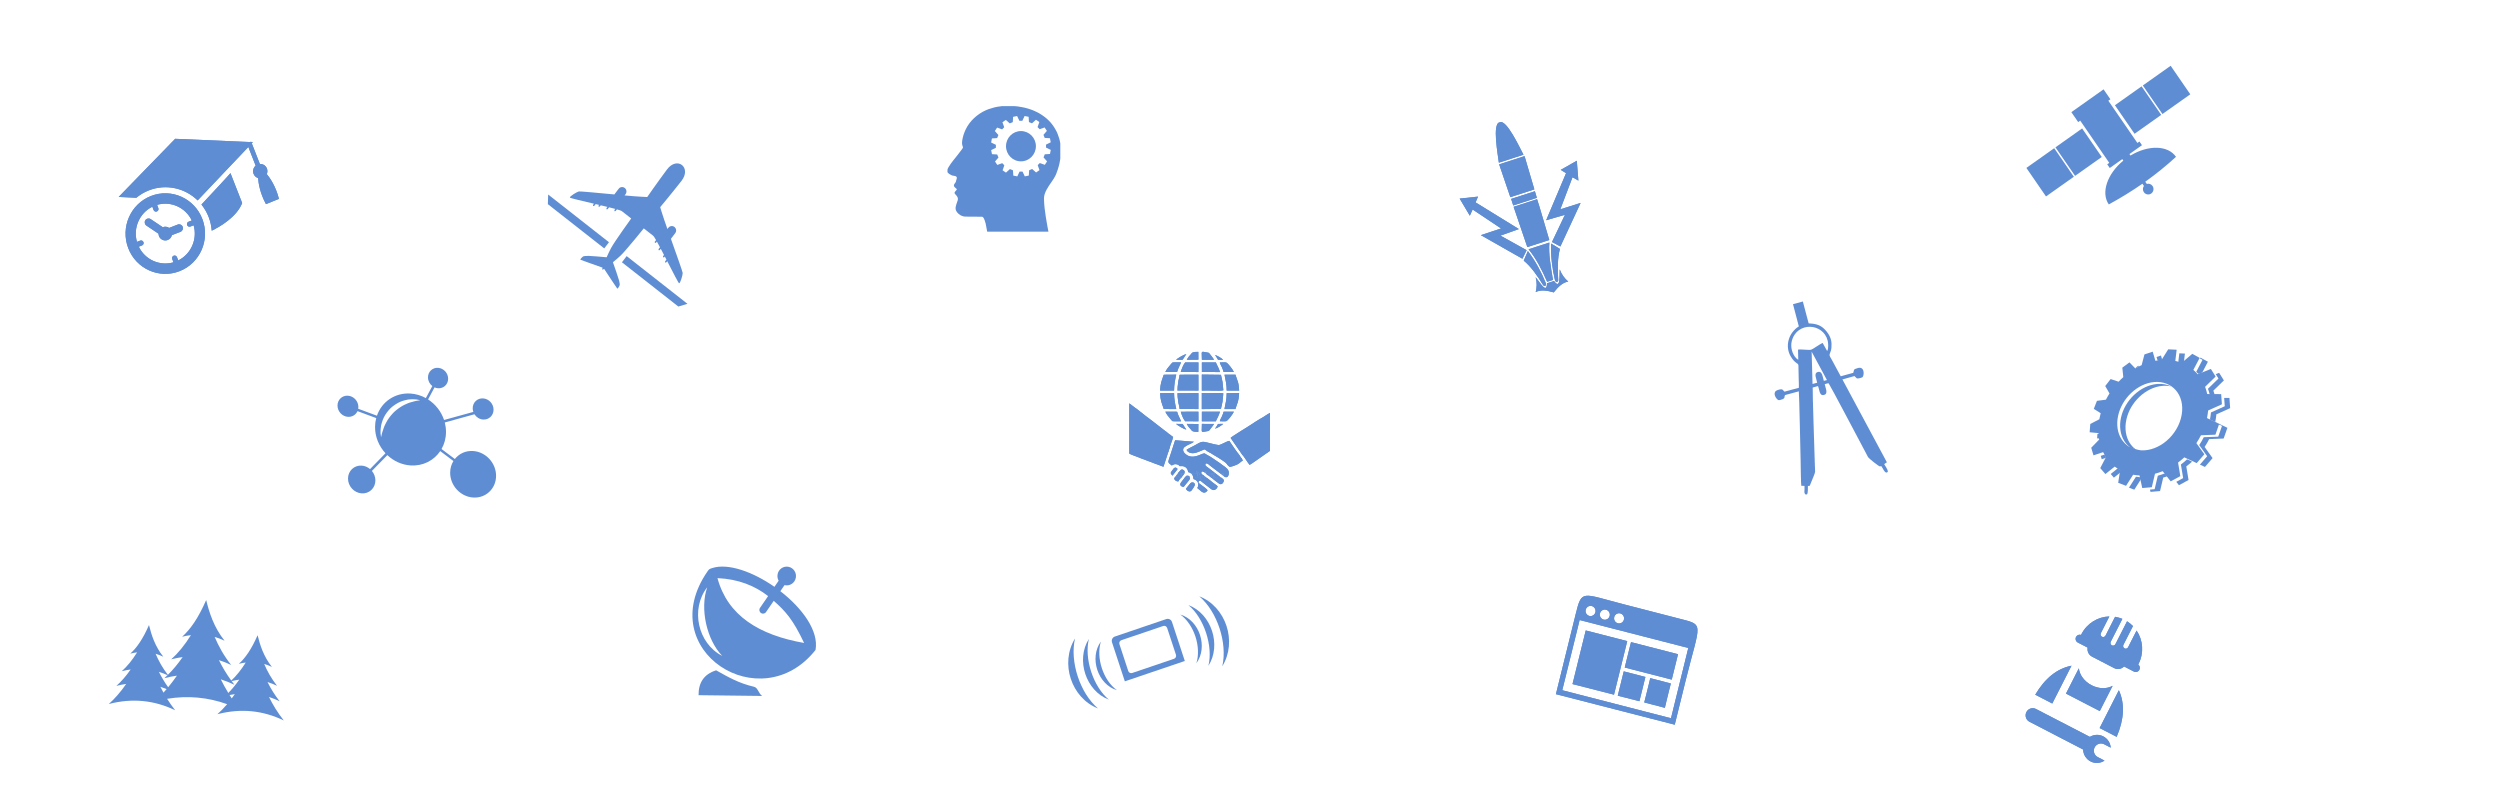 <?xml version="1.0" encoding="UTF-8" standalone="no"?>
<!-- Created with Inkscape (http://www.inkscape.org/) -->

<svg
   xmlns:dc="http://purl.org/dc/elements/1.1/"
   xmlns:cc="http://creativecommons.org/ns#"
   xmlns:rdf="http://www.w3.org/1999/02/22-rdf-syntax-ns#"
   xmlns:svg="http://www.w3.org/2000/svg"
   xmlns="http://www.w3.org/2000/svg"
   xmlns:xlink="http://www.w3.org/1999/xlink"
   xmlns:sodipodi="http://sodipodi.sourceforge.net/DTD/sodipodi-0.dtd"
   xmlns:inkscape="http://www.inkscape.org/namespaces/inkscape"
   width="700"
   height="220"
   viewBox="0 0 185.208 58.208"
   version="1.1"
   id="svg821"
   inkscape:version="0.92.2 (5c3e80d, 2017-08-06)"
   sodipodi:docname="bg_inst.svg"
   inkscape:export-filename="C:\Users\Konstantin\Desktop\bg_inst_icons 2.png"
   inkscape:export-xdpi="96"
   inkscape:export-ydpi="96">
  <defs
     id="defs815">
    <clipPath
       clipPathUnits="userSpaceOnUse"
       id="clipPath1553">
      <use
         x="0"
         y="0"
         xlink:href="#g1549"
         id="use1555"
         width="100%"
         height="100%" />
    </clipPath>
  </defs>
  <sodipodi:namedview
     id="base"
     pagecolor="#ffffff"
     bordercolor="#666666"
     borderopacity="1.0"
     inkscape:pageopacity="0.0"
     inkscape:pageshadow="2"
     inkscape:zoom="0.7"
     inkscape:cx="831.75933"
     inkscape:cy="200.057"
     inkscape:document-units="px"
     inkscape:current-layer="layer10"
     showgrid="false"
     units="px"
     inkscape:window-width="1920"
     inkscape:window-height="1017"
     inkscape:window-x="-8"
     inkscape:window-y="-8"
     inkscape:window-maximized="1" />
  <g
     inkscape:label="bg"
     inkscape:groupmode="layer"
     id="layer1"
     transform="translate(0,-238.792)"
     sodipodi:insensitive="true"
     style="opacity:0" />
  <g
     inkscape:groupmode="layer"
     id="layer2"
     inkscape:label="Layer 2"
     style="display:inline">
    <g
       id="layer1-3"
       transform="matrix(0.222,0,0,0.225,27.845,-23.305)"
       style="opacity:1;fill:#5f8dd3">
      <g
         id="g7234"
         transform="rotate(-21.07,-92.171,225.237)"
         style="fill:#5f8dd3">
        <path
           d="m -16.999,185.264 c 0.439,-0.438 0.71,-1.045 0.704,-1.715 -0.011,-1.055 -0.709,-1.936 -1.66,-2.243 l -0.072,-7.306 0.481,-0.225 -0.483,-0.212 -0.004,-0.163 -0.362,0.005 -22.951,-9.989 -24.475,11.081 5.384,2.374 c 1.509,-0.492 3.119,-0.767 4.791,-0.767 6.207,0 11.545,3.665 14.007,8.939 l 22.107,-10.339 0.064,6.617 c -0.946,0.326 -1.626,1.219 -1.616,2.275 0.006,0.752 0.367,1.412 0.912,1.844 -0.494,1.582 -1.199,4.77 -0.638,8.933 l 2.722,-0.028 1.944,-0.017 c 0.498,-4.312 -0.333,-7.55 -0.855,-9.063 z"
           style="fill:#5f8dd3;fill-rule:evenodd;stroke-width:1.505"
           id="path441"
           inkscape:connector-curvature="0" />
        <path
           d="m -40.949,186.769 c 0.494,1.512 0.769,3.123 0.769,4.8 0,1.556 -0.235,3.055 -0.663,4.469 2.955,-0.238 9.364,-1.175 12.752,-4.844 l -0.104,-10.604 c 0,0.102 -9.054,4.422 -12.754,6.18 z"
           style="fill:#5f8dd3;fill-rule:evenodd;stroke-width:1.505"
           id="path443"
           inkscape:connector-curvature="0" />
        <path
           d="m -55.646,178.087 c -7.324,0 -13.262,5.938 -13.262,13.265 0,7.327 5.938,13.265 13.262,13.265 7.327,0 13.267,-5.938 13.267,-13.265 0,-7.327 -5.94,-13.265 -13.267,-13.265 z m 8.656,14.117 h 1.151 c -0.409,4.751 -4.202,8.544 -8.953,8.955 v -1.149 c 0,-0.473 -0.382,-0.856 -0.855,-0.856 -0.471,0 -0.852,0.383 -0.852,0.856 v 1.149 c -4.751,-0.411 -8.544,-4.203 -8.955,-8.955 h 1.151 c 0.471,0 0.855,-0.382 0.855,-0.852 0,-0.473 -0.383,-0.855 -0.855,-0.855 h -1.151 c 0.411,-4.751 4.203,-8.543 8.955,-8.954 v 1.151 c 0,0.473 0.382,0.854 0.852,0.854 0.473,0 0.855,-0.382 0.855,-0.854 v -1.151 c 4.751,0.411 8.544,4.204 8.953,8.954 h -1.151 c -0.471,0 -0.852,0.382 -0.852,0.855 0,0.47 0.382,0.852 0.852,0.852 z"
           style="fill:#5f8dd3;fill-rule:evenodd;stroke-width:1.505"
           id="path445"
           inkscape:connector-curvature="0" />
        <path
           d="m -50.702,190.071 h -3.076 c -0.409,-0.594 -1.092,-0.984 -1.868,-0.984 l -0.036,0.004 -2.803,-3.947 c -0.411,-0.575 -1.21,-0.712 -1.787,-0.301 -0.575,0.409 -0.71,1.209 -0.301,1.785 l 2.805,3.95 c -0.085,0.243 -0.142,0.5 -0.142,0.773 0,1.251 1.013,2.264 2.264,2.264 0.776,0 1.458,-0.39 1.868,-0.984 h 3.076 c 0.708,0 1.281,-0.575 1.281,-1.281 0,-0.708 -0.572,-1.28 -1.281,-1.28 z"
           style="fill:#5f8dd3;fill-rule:evenodd;stroke-width:1.505"
           id="path447"
           inkscape:connector-curvature="0" />
        <path
           id="path1361"
           style="fill:#5f8dd3;fill-rule:evenodd;stroke-width:1.505"
           d="m -16.999,185.264 c 0.439,-0.438 0.71,-1.045 0.704,-1.715 -0.011,-1.055 -0.709,-1.936 -1.66,-2.243 l -0.072,-7.306 0.481,-0.225 -0.483,-0.212 -0.004,-0.163 -0.362,0.005 -22.951,-9.989 -24.475,11.081 5.384,2.374 c 1.509,-0.492 3.119,-0.767 4.791,-0.767 6.207,0 11.545,3.665 14.007,8.939 l 22.107,-10.339 0.064,6.617 c -0.946,0.326 -1.626,1.219 -1.616,2.275 0.006,0.752 0.367,1.412 0.912,1.844 -0.494,1.582 -1.199,4.77 -0.638,8.933 l 2.722,-0.028 1.944,-0.017 c 0.498,-4.312 -0.333,-7.55 -0.855,-9.063 z"
           inkscape:connector-curvature="0" />
        <path
           id="path1363"
           style="fill:#5f8dd3;fill-rule:evenodd;stroke-width:1.505"
           d="m -40.949,186.769 c 0.494,1.512 0.769,3.123 0.769,4.8 0,1.556 -0.235,3.055 -0.663,4.469 2.955,-0.238 9.364,-1.175 12.752,-4.844 l -0.104,-10.604 c 0,0.102 -9.054,4.422 -12.754,6.18 z"
           inkscape:connector-curvature="0" />
        <path
           id="path1365"
           style="fill:#5f8dd3;fill-rule:evenodd;stroke-width:1.505"
           d="m -55.646,178.087 c -7.324,0 -13.262,5.938 -13.262,13.265 0,7.327 5.938,13.265 13.262,13.265 7.327,0 13.267,-5.938 13.267,-13.265 0,-7.327 -5.94,-13.265 -13.267,-13.265 z m 8.656,14.117 h 1.151 c -0.409,4.751 -4.202,8.544 -8.953,8.955 v -1.149 c 0,-0.473 -0.382,-0.856 -0.855,-0.856 -0.471,0 -0.852,0.383 -0.852,0.856 v 1.149 c -4.751,-0.411 -8.544,-4.203 -8.955,-8.955 h 1.151 c 0.471,0 0.855,-0.382 0.855,-0.852 0,-0.473 -0.383,-0.855 -0.855,-0.855 h -1.151 c 0.411,-4.751 4.203,-8.543 8.955,-8.954 v 1.151 c 0,0.473 0.382,0.854 0.852,0.854 0.473,0 0.855,-0.382 0.855,-0.854 v -1.151 c 4.751,0.411 8.544,4.204 8.953,8.954 h -1.151 c -0.471,0 -0.852,0.382 -0.852,0.855 0,0.47 0.382,0.852 0.852,0.852 z"
           inkscape:connector-curvature="0" />
        <path
           id="path1367"
           style="fill:#5f8dd3;fill-rule:evenodd;stroke-width:1.505"
           d="m -50.702,190.071 h -3.076 c -0.409,-0.594 -1.092,-0.984 -1.868,-0.984 l -0.036,0.004 -2.803,-3.947 c -0.411,-0.575 -1.21,-0.712 -1.787,-0.301 -0.575,0.409 -0.71,1.209 -0.301,1.785 l 2.805,3.95 c -0.085,0.243 -0.142,0.5 -0.142,0.773 0,1.251 1.013,2.264 2.264,2.264 0.776,0 1.458,-0.39 1.868,-0.984 h 3.076 c 0.708,0 1.281,-0.575 1.281,-1.281 0,-0.708 -0.572,-1.28 -1.281,-1.28 z"
           inkscape:connector-curvature="0" />
      </g>
    </g>
  </g>
  <g
     inkscape:groupmode="layer"
     id="layer5"
     inkscape:label="Layer 3">
    <g
       id="layer1-9"
       transform="matrix(0.197,0,0,0.2,66.38,16.769)"
       style="fill:#5f8dd3">
      <g
         id="layer1-3-5"
         transform="translate(37.459,-92.954)"
         style="fill:#5f8dd3">
        <g
           id="g7180"
           transform="matrix(6.305,0,0,6.305,-266.461,-1015.968)"
           style="fill:#5f8dd3">
          <path
             d="m 52.578,189.089 0.012,-0.021 0.004,-0.026 0.011,-0.022 0.015,-0.069 0.026,-0.034 c 0.005,-0.143 0.173,-0.487 0.204,-0.665 -0.115,-0.065 -0.075,-0.057 -0.134,-0.1 -0.048,-0.034 -0.089,-0.055 -0.142,-0.097 -0.051,-0.04 -0.082,-0.076 -0.131,-0.109 l -0.068,-0.044 -0.858,-0.657 c -0.087,-0.075 -0.176,-0.124 -0.267,-0.196 l -0.519,-0.403 -0.022,-0.018 -0.016,-0.011 -0.027,-0.021 0.003,0.002 c 0.033,0.041 -0.007,-2.6e-4 -0.003,-0.002 -0.151,-0.093 -0.375,-0.288 -0.435,-0.318 l 0.002,2.953 c 0.091,0.066 1.247,0.477 1.52,0.584 l 0.519,0.191 0.248,-0.747 0.005,-0.034 0.011,-0.018 0.008,-0.025 0.012,-0.02 0.005,-0.023 0.022,-0.031 z"
             style="fill:#5f8dd3;fill-rule:evenodd;stroke-width:0.265"
             id="path327"
             inkscape:connector-curvature="0" />
          <path
             d="m 58.344,187.006 c -0.076,0.049 -0.2,0.132 -0.281,0.169 l -0.009,0.003 -0.015,0.017 -0.023,-0.005 -0.014,0.017 -0.016,0.017 -0.009,0.006 -0.049,0.023 -0.002,0.004 -0.07,0.045 -0.009,0.006 -0.019,0.006 -0.029,0.018 -0.003,0.004 -0.016,0.016 c -0.047,0.024 0.027,-0.014 -0.035,0.012 l -0.021,0.018 c -0.168,0.126 -1.381,0.841 -1.447,0.927 l 0.672,0.959 0.007,0.02 c 0.054,0.033 0.201,0.249 0.24,0.307 0.076,0.112 0.122,0.193 0.217,0.3 0.033,-0.026 0.115,-0.07 0.161,-0.101 l 1.053,-0.725 v -2.23 c -0.091,0.043 -0.195,0.113 -0.281,0.169 z"
             style="fill:#5f8dd3;fill-rule:evenodd;stroke-width:0.265"
             id="path329"
             inkscape:connector-curvature="0" />
          <path
             d="m 54.208,190.645 0.005,-0.002"
             style="fill:#5f8dd3;fill-rule:evenodd;stroke-width:0.265"
             id="path331"
             inkscape:connector-curvature="0" />
          <path
             d="m 55.65,189.798 -0.489,-0.326 -0.052,-0.028 -0.037,-0.032 -0.019,-0.004 -0.018,-0.016 c -0.097,-0.037 -0.198,-0.11 -0.287,-0.163 -0.133,-0.078 -0.56,0.325 -1.014,0.123 -0.082,-0.036 -0.205,-0.137 -0.244,-0.202 -0.219,-0.364 0.413,-0.441 0.599,-0.617 l -1.122,-0.088 -0.228,0.695 c -0.052,0.148 -0.095,0.296 -0.147,0.442 -0.059,0.167 -0.03,0.194 0.178,0.348 0.088,-0.053 0.168,-0.105 0.308,-0.067 0.196,0.054 0.071,0.124 0.251,0.105 0.233,-0.025 0.399,0.139 0.415,0.35 0.077,0.013 0.104,0.022 0.143,0.066 l 0.029,-0.004 c 0.059,0.007 0.049,10e-4 0.106,0.043 l 0.028,0.022 c 0.034,-0.065 0.046,-0.07 0.133,-0.057 l 0.104,0.009 0.001,0.267 c -0.051,5.3e-4 -0.072,-0.01 -0.08,-0.02 -0.052,0.025 -0.072,0.031 -0.151,0.019 l 0.006,0.064 c 0.287,0.069 0.344,0.32 0.229,0.527 0.049,0.049 0.09,0.071 0.139,0.113 0.092,0.078 0.287,0.3 0.475,0.019 -0.028,-0.06 -0.246,-0.22 -0.311,-0.264 -0.058,-0.04 -0.102,-0.081 -0.165,-0.122 -0.076,-0.051 -0.092,-0.085 -0.034,-0.169 0.106,-0.026 0.112,0.011 0.17,0.063 l 0.27,0.21 c 0.043,0.036 0.083,0.062 0.128,0.095 0.132,0.096 0.197,0.173 0.292,0.173 0.129,0 0.238,-0.107 0.245,-0.23 l -0.321,-0.239 c -0.039,-0.035 -0.037,-0.037 -0.078,-0.066 l -0.234,-0.179 c -0.068,-0.021 -0.065,-0.022 -0.106,-0.07 -0.037,0.071 -0.099,0.088 -0.2,0.067 -0.002,0.098 0.026,0.108 -0.057,0.108 -0.033,-0.103 -0.008,-0.275 0.033,-0.356 -0.051,-0.234 0.164,-0.09 0.241,-0.037 l 0.011,-0.123 0.057,0.004 0.009,0.141 c 0.133,-0.058 0.128,0.031 0.171,0.139 0.027,-0.174 0.17,-0.186 0.277,-0.081 l 0.032,-0.09 c -0.068,-0.03 7.94e-4,0.002 -0.037,-0.03 l -0.305,-0.231 c -0.21,-0.149 -0.25,-0.16 -0.209,-0.283 0.128,-0.034 0.181,0.061 0.262,0.119 l 0.685,0.513 0.016,-0.053 c 0.081,-0.022 0.079,-0.015 0.146,0.009 -0.01,0.044 0.005,0.056 -0.042,0.054 -0.048,-0.003 -0.021,-0.054 -0.059,0.029 0.093,0.034 0.081,0.013 0.117,0.107 l 0.01,0.002 c 0.197,0.099 0.286,-0.131 0.24,-0.324 -0.045,-0.195 -0.369,-0.348 -0.513,-0.475 z m -1.418,0.557 c -0.009,-0.012 -0.017,0.022 -0.019,-0.038 -0.002,-0.056 0.013,-0.031 0.019,-0.043 l 0.067,0.014 0.002,0.062 z m 0.157,0.122 c -0.005,0.241 0.054,0.044 0.063,0.176 -0.042,0.034 -0.06,0.015 -0.112,0.005 -0.014,-0.065 -0.011,-0.125 -0.026,-0.195 0,-2.6e-4 -0.054,-0.089 0.05,-0.143 0.056,0.033 -0.009,-0.002 0.034,0.043 l 0.009,0.009 c 0.092,0.089 0.05,0.043 -0.019,0.106 z"
             style="fill:#5f8dd3;fill-rule:evenodd;stroke-width:0.265"
             id="path333"
             inkscape:connector-curvature="0" />
          <path
             d="m 56.922,189.488 h -0.003 l -0.02,-0.017 -0.06,-0.095 -0.008,-0.021 -0.013,-0.025 c -0.043,-0.015 -0.022,0.001 -0.034,-0.041 l -0.022,-0.025 c -0.037,-0.019 -0.506,-0.694 -0.564,-0.783 -0.164,0.026 -0.506,0.249 -0.637,0.246 -0.102,-0.002 -0.587,-0.124 -0.71,-0.156 -0.321,-0.083 -0.401,0.008 -0.643,0.138 -0.106,0.057 -0.495,0.245 -0.557,0.301 0.033,0.109 0.183,0.196 0.346,0.199 0.157,0.002 0.3,-0.052 0.429,-0.105 0.498,-0.203 0.149,-0.132 0.694,0.112 l 0.013,0.014 0.008,0.005 c 0.116,0.056 0.723,0.426 0.852,0.54 0.089,0.08 0.101,0.171 0.238,0.237 0.125,-0.016 0.342,-0.092 0.444,-0.143 0.174,-0.088 0.228,-0.192 0.332,-0.226 -0.027,-0.068 -0.049,-0.08 -0.063,-0.132 z"
             style="fill:#5f8dd3;fill-rule:evenodd;stroke-width:0.265"
             id="path335"
             inkscape:connector-curvature="0" />
          <path
             d="m 55.7,186.605 c 0.031,-0.147 0.072,-0.272 0.096,-0.43 0.022,-0.145 0.031,-0.397 0.048,-0.482 -0.164,-0.058 -0.988,0.006 -1.241,-0.018 l -0.045,-0.005 -7.94e-4,0.948 z"
             style="fill:#5f8dd3;fill-rule:evenodd;stroke-width:0.265"
             id="path337"
             inkscape:connector-curvature="0" />
          <path
             d="m 53.107,185.682 0.01,0.224 c 0.012,0.114 0.025,0.23 0.044,0.34 0.019,0.11 0.069,0.228 0.065,0.33 l 0.016,0.033 1.115,0.004 0.003,-0.935 c -0.594,-8e-4 -0.788,0.002 -1.254,0.004 z"
             style="fill:#5f8dd3;fill-rule:evenodd;stroke-width:0.265"
             id="path339"
             inkscape:connector-curvature="0" />
          <path
             d="m 53.036,186.615 c -0.075,-0.338 -0.126,-0.58 -0.13,-0.94 l -0.836,0.002 c 0.025,0.452 0.085,0.549 0.221,0.933 z"
             style="fill:#5f8dd3;fill-rule:evenodd;stroke-width:0.265"
             id="path341"
             inkscape:connector-curvature="0" />
          <path
             d="m 56.786,185.675 -0.746,0.002 c 0.003,0.358 -0.065,0.61 -0.13,0.937 l 0.655,-8e-4 c 0.116,-0.39 0.194,-0.404 0.221,-0.938 z"
             style="fill:#5f8dd3;fill-rule:evenodd;stroke-width:0.265"
             id="path343"
             inkscape:connector-curvature="0" />
          <path
             d="m 55.526,187.068 c 0.042,-0.088 0.091,-0.205 0.118,-0.302 l -1.081,0.002 -0.002,0.566 0.836,-8e-4 c 0.024,-0.078 0.087,-0.176 0.129,-0.265 z"
             style="fill:#5f8dd3;fill-rule:evenodd;stroke-width:0.265"
             id="path345"
             inkscape:connector-curvature="0" />
          <path
             d="m 54.357,186.766 -1.055,0.004 c 0.059,0.192 0.15,0.426 0.264,0.561 l 0.794,0.003 z"
             style="fill:#5f8dd3;fill-rule:evenodd;stroke-width:0.265"
             id="path347"
             inkscape:connector-curvature="0" />
          <path
             d="m 53.086,186.769 -0.702,-0.002 c 0.068,0.162 0.197,0.297 0.306,0.43 0.028,0.035 0.05,0.061 0.082,0.092 0.056,0.053 0.057,0.044 0.156,0.044 0.132,-0.001 0.261,-0.004 0.394,2.6e-4 -0.045,-0.136 -0.161,-0.308 -0.236,-0.565 z"
             style="fill:#5f8dd3;fill-rule:evenodd;stroke-width:0.265"
             id="path349"
             inkscape:connector-curvature="0" />
          <path
             d="m 56.025,187.323 c 0.102,-0.047 0.393,-0.421 0.448,-0.556 h -0.613 c -0.018,0.086 -0.07,0.203 -0.106,0.288 -0.029,0.07 -0.125,0.217 -0.12,0.275 0.102,5.3e-4 0.334,0.018 0.391,-0.008 z"
             style="fill:#5f8dd3;fill-rule:evenodd;stroke-width:0.265"
             id="path351"
             inkscape:connector-curvature="0" />
          <path
             d="m 54.875,187.917 c 0.09,-0.018 0.1,-0.008 0.142,-0.065 0.056,-0.075 0.238,-0.287 0.27,-0.366 l -0.724,-5.3e-4 c 0.011,0.5 -0.118,0.517 0.312,0.431 z"
             style="fill:#5f8dd3;fill-rule:evenodd;stroke-width:0.265"
             id="path353"
             inkscape:connector-curvature="0" />
          <path
             d="m 53.982,187.9 c 0.063,0.049 0.291,0.058 0.371,0.054 l 0.003,-0.461 -0.697,-0.008 c 0.03,0.061 0.079,0.122 0.114,0.177 z"
             style="fill:#5f8dd3;fill-rule:evenodd;stroke-width:0.265"
             id="path355"
             inkscape:connector-curvature="0" />
          <path
             d="m 53.845,191.011 c -0.037,0.058 -0.2,0.228 -0.234,0.296 0.055,0.091 0.221,0.224 0.335,0.092 0.036,-0.042 0.198,-0.276 0.199,-0.332 0.003,-0.161 -0.206,-0.203 -0.3,-0.056 z"
             style="fill:#5f8dd3;fill-rule:evenodd;stroke-width:0.265"
             id="path357"
             inkscape:connector-curvature="0" />
          <path
             d="m 53.854,190.66 c -0.047,-0.027 -0.059,-0.026 -0.079,-0.061 -0.082,0.072 -0.083,0.084 -0.212,0.055 l 0.002,0.08 c -0.01,0.039 0.014,0.015 -0.021,0.03 -0.067,0.03 -0.048,-0.026 -0.047,-0.065 l -0.16,0.2 c -0.173,0.208 0.052,0.285 0.135,0.291 0.056,-0.052 0.063,-0.073 0.108,-0.128 l 0.102,-0.121 c 0.086,-0.119 0.183,-0.191 0.173,-0.283 z"
             style="fill:#5f8dd3;fill-rule:evenodd;stroke-width:0.265"
             id="path359"
             inkscape:connector-curvature="0" />
          <path
             d="m 55.474,190.628 c -0.019,0.089 -0.129,0.056 -0.144,-0.082 -0.009,0.068 -0.082,0.115 -0.151,0.135 l 0.016,0.02 0.363,0.273 c 0.2,0.168 0.34,-0.098 0.314,-0.203 l -0.01,-0.005 -0.015,-0.016 -0.016,-0.014 -0.013,-0.015 c -0.045,-0.043 -0.071,-0.074 -0.121,-0.083 -0.121,0.053 -0.122,0.053 -0.222,-0.011 z"
             style="fill:#5f8dd3;fill-rule:evenodd;stroke-width:0.265"
             id="path361"
             inkscape:connector-curvature="0" />
          <path
             d="m 55.18,190.681 0.015,0.021"
             style="fill:#5f8dd3;fill-rule:evenodd;stroke-width:0.265"
             id="path363"
             inkscape:connector-curvature="0" />
          <path
             d="m 55.338,190.361 -0.032,0.09 c -0.107,-0.106 -0.25,-0.093 -0.277,0.08 -0.043,-0.109 -0.037,-0.198 -0.171,-0.139 l -0.009,-0.14 -0.056,-0.004 -0.012,0.123 c 0.031,0.044 0.066,0.062 0.102,0.111 0.117,0.034 0.221,0.174 0.296,0.199 0.069,-0.02 0.142,-0.068 0.151,-0.135 0.015,0.138 0.125,0.172 0.144,0.082 0.1,0.064 0.102,0.064 0.222,0.011 l -0.01,-0.009 -0.01,-0.009 -0.376,-0.29 c 0.038,0.032 -0.031,-5.3e-4 0.037,0.03 z m -0.209,0.23 c -0.038,-0.036 -0.013,-0.098 0.004,-0.129 0.062,-0.013 0.063,-0.016 0.118,0.004 l 0.009,0.098 c -0.049,0.028 -0.086,0.07 -0.131,0.027 z"
             style="fill:#5f8dd3;fill-rule:evenodd;stroke-width:0.265"
             id="path365"
             inkscape:connector-curvature="0" />
          <path
             d="m 53.115,190.131 c -0.144,-0.167 -0.229,-0.041 -0.312,0.076 -0.111,0.156 -0.143,0.154 -0.001,0.318 l 0.026,-0.022 0.22,-0.275 c 0.028,-0.036 0.052,-0.054 0.067,-0.097 z"
             style="fill:#5f8dd3;fill-rule:evenodd;stroke-width:0.265"
             id="path367"
             inkscape:connector-curvature="0" />
          <path
             d="m 52.997,190.611 c 0.085,0.098 0.195,0.09 0.25,-0.022 l 0.058,0.066 0.019,-2.6e-4 0.006,-0.003 0.022,-0.021 0.012,-0.021 0.075,-0.101 0.019,-0.017 0.033,-0.044 0.003,-0.018 c -0.016,-0.025 0.028,-0.019 -0.061,-0.044 -0.073,-0.02 -0.122,0.01 -0.171,0.057 l 7.94e-4,-0.206 c -0.035,0.032 -0.064,0.069 -0.093,0.101 -0.037,0.04 -0.012,0.008 -0.039,0.057 l -0.031,0.055 c 0.112,0.021 0.106,0.059 0.076,0.151 -0.091,0.008 -0.116,0.022 -0.142,-0.077 l -0.073,0.098 c 0.041,-0.026 0.041,-0.018 0.035,-0.009 z m 0.322,-0.108 c 0.013,-0.061 0.063,-0.052 0.089,-0.053 l -0.082,0.1 c -0.005,-0.014 -0.023,0.027 -0.008,-0.047 z"
             style="fill:#5f8dd3;fill-rule:evenodd;stroke-width:0.265"
             id="path369"
             inkscape:connector-curvature="0" />
          <path
             d="m 52.997,190.611 -0.006,-0.006"
             style="fill:#5f8dd3;fill-rule:evenodd;stroke-width:0.265"
             id="path371"
             inkscape:connector-curvature="0" />
          <path
             d="m 53.407,187.487 -0.385,-0.002 c 0.055,0.065 0.485,0.329 0.616,0.331 -0.044,-0.041 -0.207,-0.319 -0.231,-0.328 z"
             style="fill:#5f8dd3;fill-rule:evenodd;stroke-width:0.265"
             id="path373"
             inkscape:connector-curvature="0" />
          <path
             d="m 54.208,190.645 0.005,-0.002 -0.005,0.002 c 0.007,0.01 0.029,0.02 0.08,0.019 l -0.001,-0.267 -0.104,-0.01 c -0.087,-0.012 -0.099,-0.008 -0.133,0.058 l -0.028,-0.022 c -0.057,-0.043 -0.047,-0.037 -0.106,-0.044 0.047,0.062 0.11,0.108 0.126,0.228 l 0.015,0.056 c 0.08,0.012 0.099,0.006 0.151,-0.019 z"
             style="fill:#5f8dd3;fill-rule:evenodd;stroke-width:0.265"
             id="path375"
             inkscape:connector-curvature="0" />
          <path
             d="m 53.247,190.589 c -0.055,0.112 -0.165,0.12 -0.25,0.022 l -0.006,-0.007 0.006,0.007 c 0.007,-0.009 0.006,-0.018 -0.035,0.008 -0.124,0.067 0.017,0.252 0.198,0.248 0.067,-0.157 0.13,-0.139 0.146,-0.212 z"
             style="fill:#5f8dd3;fill-rule:evenodd;stroke-width:0.265"
             id="path377"
             inkscape:connector-curvature="0" />
          <path
             d="m 53.434,190.385 c 0.089,0.025 0.045,0.019 0.061,0.043 l 0.013,0.008 c 0.026,-0.101 0.06,-0.172 -0.031,-0.236 -0.097,-0.069 -0.174,-0.03 -0.212,0.035 l -7.94e-4,0.206 c 0.049,-0.047 0.097,-0.077 0.171,-0.057 z"
             style="fill:#5f8dd3;fill-rule:evenodd;stroke-width:0.265"
             id="path379"
             inkscape:connector-curvature="0" />
          <path
             d="m 55.528,187.486 c -0.019,0.043 -0.16,0.257 -0.181,0.28 0.121,-0.019 0.429,-0.21 0.488,-0.281 z"
             style="fill:#5f8dd3;fill-rule:evenodd;stroke-width:0.265"
             id="path381"
             inkscape:connector-curvature="0" />
          <path
             d="m 54.508,190.764 c 0.082,5.2e-4 0.055,-0.01 0.057,-0.108 0.101,0.022 0.163,0.004 0.199,-0.067 -0.037,-0.045 -0.013,-0.019 -0.045,-0.031 -0.037,0.052 -0.053,0.06 -0.136,0.029 -0.023,-0.061 -0.018,-0.064 0.002,-0.129 l -0.045,-0.05 c -0.042,0.081 -0.066,0.252 -0.033,0.356 z"
             style="fill:#5f8dd3;fill-rule:evenodd;stroke-width:0.265"
             id="path383"
             inkscape:connector-curvature="0" />
          <path
             d="m 54.407,190.371 -0.009,-0.009 c -0.043,-0.045 0.022,-0.01 -0.034,-0.043 -0.105,0.054 -0.05,0.143 -0.05,0.143 0.014,0.07 0.012,0.13 0.026,0.195 0.052,0.011 0.07,0.029 0.111,-0.005 -0.01,-0.132 -0.068,0.066 -0.063,-0.176 0.068,-0.063 0.11,-0.017 0.018,-0.106 z"
             style="fill:#5f8dd3;fill-rule:evenodd;stroke-width:0.265"
             id="path385"
             inkscape:connector-curvature="0" />
          <path
             d="m 53.542,190.765 c 0.035,-0.015 0.011,0.009 0.021,-0.03 l -0.001,-0.081 c 0.129,0.028 0.13,0.018 0.212,-0.055 0.02,0.035 0.033,0.034 0.08,0.061 -0.019,-0.087 -0.048,-0.13 -0.137,-0.133 -0.017,0.045 -0.081,0.115 -0.117,0.045 l -0.065,0.073 -0.019,0.023 -0.02,0.032 c -0.001,0.038 -0.021,0.095 0.047,0.065 z"
             style="fill:#5f8dd3;fill-rule:evenodd;stroke-width:0.265"
             id="path387"
             inkscape:connector-curvature="0" />
          <path
             d="m 53.694,190.528 0.022,-0.002"
             style="fill:#5f8dd3;fill-rule:evenodd;stroke-width:0.265"
             id="path389"
             inkscape:connector-curvature="0" />
          <path
             d="m 53.177,190.599 c 0.03,-0.091 0.036,-0.13 -0.076,-0.151 -0.039,0.023 -0.033,0.024 -0.066,0.073 0.025,0.1 0.05,0.085 0.142,0.077 z"
             style="fill:#5f8dd3;fill-rule:evenodd;stroke-width:0.265"
             id="path391"
             inkscape:connector-curvature="0" />
          <path
             d="m 55.133,190.462 c -0.018,0.031 -0.042,0.093 -0.004,0.129 0.045,0.043 0.082,0.001 0.131,-0.027 l -0.008,-0.098 c -0.055,-0.021 -0.057,-0.018 -0.118,-0.004 z"
             style="fill:#5f8dd3;fill-rule:evenodd;stroke-width:0.265"
             id="path393"
             inkscape:connector-curvature="0" />
          <path
             d="m 55.795,190.488 c 0.039,-0.082 0.011,-0.032 0.06,-0.029 0.047,0.003 0.032,-0.01 0.042,-0.054 -0.067,-0.024 -0.066,-0.031 -0.147,-0.009 l -0.016,0.052 c 0.055,0.044 0.132,0.1 0.179,0.146 -0.037,-0.094 -0.024,-0.073 -0.117,-0.107 z"
             style="fill:#5f8dd3;fill-rule:evenodd;stroke-width:0.265"
             id="path395"
             inkscape:connector-curvature="0" />
          <path
             d="m 54.584,190.587 c 0.082,0.031 0.098,0.023 0.135,-0.029 l -0.007,-0.01 -0.051,-0.046 c -0.025,-0.019 -0.039,-0.028 -0.075,-0.044 -0.02,0.065 -0.026,0.068 -0.002,0.129 z"
             style="fill:#5f8dd3;fill-rule:evenodd;stroke-width:0.265"
             id="path397"
             inkscape:connector-curvature="0" />
          <path
             d="m 54.232,190.275 c -0.006,0.011 -0.022,-0.014 -0.019,0.043 0.002,0.06 0.01,0.026 0.019,0.038 l 0.068,-0.004 -0.001,-0.063 z"
             style="fill:#5f8dd3;fill-rule:evenodd;stroke-width:0.265"
             id="path399"
             inkscape:connector-curvature="0" />
          <path
             d="m 53.717,190.526 -0.022,0.002 c -0.044,0 -0.056,-0.006 -0.078,0.03 l -0.016,0.013 c 0.036,0.07 0.1,-8e-4 0.117,-0.045 z"
             style="fill:#5f8dd3;fill-rule:evenodd;stroke-width:0.265"
             id="path401"
             inkscape:connector-curvature="0" />
          <path
             d="m 53.327,190.55 0.082,-0.1 c -0.026,7.9e-4 -0.077,-0.008 -0.089,0.053 -0.015,0.074 0.003,0.033 0.007,0.047 z"
             style="fill:#5f8dd3;fill-rule:evenodd;stroke-width:0.265"
             id="path403"
             inkscape:connector-curvature="0" />
          <path
             d="m 54.559,185.534 0.045,-0.004 c 0.253,-0.024 1.077,0.04 1.241,-0.018 -0.018,-0.085 -0.026,-0.337 -0.048,-0.481 -0.024,-0.159 -0.065,-0.283 -0.096,-0.431 l -1.142,-0.014 z"
             style="fill:#5f8dd3;fill-rule:evenodd;stroke-width:0.265"
             id="path405"
             inkscape:connector-curvature="0" />
          <path
             d="m 54.357,184.592 -1.115,0.004 -0.016,0.033 c 0.004,0.103 -0.046,0.221 -0.065,0.33 -0.019,0.111 -0.031,0.227 -0.044,0.341 l -0.01,0.224 c 0.466,0.002 0.66,0.004 1.254,0.004 z"
             style="fill:#5f8dd3;fill-rule:evenodd;stroke-width:0.265"
             id="path407"
             inkscape:connector-curvature="0" />
          <path
             d="m 53.036,184.59 -0.745,0.006 c -0.136,0.384 -0.196,0.481 -0.221,0.933 l 0.836,0.001 c 0.004,-0.36 0.054,-0.602 0.13,-0.94 z"
             style="fill:#5f8dd3;fill-rule:evenodd;stroke-width:0.265"
             id="path409"
             inkscape:connector-curvature="0" />
          <path
             d="m 56.041,185.528 0.746,0.002 c -0.026,-0.534 -0.104,-0.549 -0.221,-0.938 l -0.654,-5.3e-4 c 0.064,0.327 0.133,0.578 0.13,0.937 z"
             style="fill:#5f8dd3;fill-rule:evenodd;stroke-width:0.265"
             id="path411"
             inkscape:connector-curvature="0" />
          <path
             d="m 55.526,184.137 c -0.042,-0.089 -0.105,-0.187 -0.129,-0.265 l -0.836,-0.001 0.002,0.566 1.081,0.002 c -0.027,-0.097 -0.076,-0.214 -0.118,-0.303 z"
             style="fill:#5f8dd3;fill-rule:evenodd;stroke-width:0.265"
             id="path413"
             inkscape:connector-curvature="0" />
          <path
             d="m 53.303,184.435 1.054,0.004 0.003,-0.568 -0.793,0.003 c -0.114,0.135 -0.206,0.369 -0.264,0.561 z"
             style="fill:#5f8dd3;fill-rule:evenodd;stroke-width:0.265"
             id="path415"
             inkscape:connector-curvature="0" />
          <path
             d="m 53.322,183.87 c -0.133,0.004 -0.262,0.002 -0.394,2.7e-4 -0.099,-8e-4 -0.1,-0.009 -0.156,0.044 -0.033,0.031 -0.054,0.058 -0.082,0.092 -0.109,0.133 -0.238,0.269 -0.306,0.431 l 0.702,-0.002 c 0.075,-0.257 0.191,-0.429 0.236,-0.565 z"
             style="fill:#5f8dd3;fill-rule:evenodd;stroke-width:0.265"
             id="path417"
             inkscape:connector-curvature="0" />
          <path
             d="m 55.754,184.149 c 0.036,0.086 0.088,0.203 0.105,0.289 l 0.614,-5.3e-4 c -0.055,-0.135 -0.346,-0.508 -0.448,-0.555 -0.057,-0.026 -0.29,-0.009 -0.391,-0.008 -0.005,0.058 0.091,0.204 0.12,0.275 z"
             style="fill:#5f8dd3;fill-rule:evenodd;stroke-width:0.265"
             id="path419"
             inkscape:connector-curvature="0" />
          <path
             d="m 54.563,183.719 0.724,-7.9e-4 c -0.032,-0.079 -0.213,-0.291 -0.27,-0.366 -0.042,-0.057 -0.052,-0.047 -0.142,-0.064 -0.431,-0.086 -0.302,-0.069 -0.312,0.431 z"
             style="fill:#5f8dd3;fill-rule:evenodd;stroke-width:0.265"
             id="path421"
             inkscape:connector-curvature="0" />
          <path
             d="m 54.353,183.252 c -0.08,-0.005 -0.309,0.005 -0.371,0.054 l -0.208,0.238 c -0.035,0.054 -0.084,0.116 -0.114,0.177 l 0.697,-0.008 z"
             style="fill:#5f8dd3;fill-rule:evenodd;stroke-width:0.265"
             id="path423"
             inkscape:connector-curvature="0" />
          <path
             d="m 53.638,183.39 c -0.131,10e-4 -0.561,0.265 -0.616,0.33 l 0.385,-0.002 c 0.024,-0.009 0.187,-0.287 0.231,-0.328 z"
             style="fill:#5f8dd3;fill-rule:evenodd;stroke-width:0.265"
             id="path425"
             inkscape:connector-curvature="0" />
          <path
             d="m 55.835,183.72 c -0.058,-0.071 -0.367,-0.262 -0.488,-0.281 0.022,0.022 0.162,0.237 0.182,0.28 z"
             style="fill:#5f8dd3;fill-rule:evenodd;stroke-width:0.265"
             id="path427"
             inkscape:connector-curvature="0" />
          <path
             id="path1247"
             style="fill:#5f8dd3;fill-rule:evenodd;stroke-width:0.265"
             d="m 52.578,189.089 0.012,-0.021 0.004,-0.026 0.011,-0.022 0.015,-0.069 0.026,-0.034 c 0.005,-0.143 0.173,-0.487 0.204,-0.665 -0.115,-0.065 -0.075,-0.057 -0.134,-0.1 -0.048,-0.034 -0.089,-0.055 -0.142,-0.097 -0.051,-0.04 -0.082,-0.076 -0.131,-0.109 l -0.068,-0.044 -0.858,-0.657 c -0.087,-0.075 -0.176,-0.124 -0.267,-0.196 l -0.519,-0.403 -0.022,-0.018 -0.016,-0.011 -0.027,-0.021 0.003,0.002 c 0.033,0.041 -0.007,-2.6e-4 -0.003,-0.002 -0.151,-0.093 -0.375,-0.288 -0.435,-0.318 l 0.002,2.953 c 0.091,0.066 1.247,0.477 1.52,0.584 l 0.519,0.191 0.248,-0.747 0.005,-0.034 0.011,-0.018 0.008,-0.025 0.012,-0.02 0.005,-0.023 0.022,-0.031 z"
             inkscape:connector-curvature="0" />
          <path
             id="path1249"
             style="fill:#5f8dd3;fill-rule:evenodd;stroke-width:0.265"
             d="m 58.344,187.006 c -0.076,0.049 -0.2,0.132 -0.281,0.169 l -0.009,0.003 -0.015,0.017 -0.023,-0.005 -0.014,0.017 -0.016,0.017 -0.009,0.006 -0.049,0.023 -0.002,0.004 -0.07,0.045 -0.009,0.006 -0.019,0.006 -0.029,0.018 -0.003,0.004 -0.016,0.016 c -0.047,0.024 0.027,-0.014 -0.035,0.012 l -0.021,0.018 c -0.168,0.126 -1.381,0.841 -1.447,0.927 l 0.672,0.959 0.007,0.02 c 0.054,0.033 0.201,0.249 0.24,0.307 0.076,0.112 0.122,0.193 0.217,0.3 0.033,-0.026 0.115,-0.07 0.161,-0.101 l 1.053,-0.725 v -2.23 c -0.091,0.043 -0.195,0.113 -0.281,0.169 z"
             inkscape:connector-curvature="0" />
          <path
             id="path1251"
             style="fill:#5f8dd3;fill-rule:evenodd;stroke-width:0.265"
             d="m 54.208,190.645 0.005,-0.002"
             inkscape:connector-curvature="0" />
          <path
             id="path1253"
             style="fill:#5f8dd3;fill-rule:evenodd;stroke-width:0.265"
             d="m 55.65,189.798 -0.489,-0.326 -0.052,-0.028 -0.037,-0.032 -0.019,-0.004 -0.018,-0.016 c -0.097,-0.037 -0.198,-0.11 -0.287,-0.163 -0.133,-0.078 -0.56,0.325 -1.014,0.123 -0.082,-0.036 -0.205,-0.137 -0.244,-0.202 -0.219,-0.364 0.413,-0.441 0.599,-0.617 l -1.122,-0.088 -0.228,0.695 c -0.052,0.148 -0.095,0.296 -0.147,0.442 -0.059,0.167 -0.03,0.194 0.178,0.348 0.088,-0.053 0.168,-0.105 0.308,-0.067 0.196,0.054 0.071,0.124 0.251,0.105 0.233,-0.025 0.399,0.139 0.415,0.35 0.077,0.013 0.104,0.022 0.143,0.066 l 0.029,-0.004 c 0.059,0.007 0.049,10e-4 0.106,0.043 l 0.028,0.022 c 0.034,-0.065 0.046,-0.07 0.133,-0.057 l 0.104,0.009 0.001,0.267 c -0.051,5.3e-4 -0.072,-0.01 -0.08,-0.02 -0.052,0.025 -0.072,0.031 -0.151,0.019 l 0.006,0.064 c 0.287,0.069 0.344,0.32 0.229,0.527 0.049,0.049 0.09,0.071 0.139,0.113 0.092,0.078 0.287,0.3 0.475,0.019 -0.028,-0.06 -0.246,-0.22 -0.311,-0.264 -0.058,-0.04 -0.102,-0.081 -0.165,-0.122 -0.076,-0.051 -0.092,-0.085 -0.034,-0.169 0.106,-0.026 0.112,0.011 0.17,0.063 l 0.27,0.21 c 0.043,0.036 0.083,0.062 0.128,0.095 0.132,0.096 0.197,0.173 0.292,0.173 0.129,0 0.238,-0.107 0.245,-0.23 l -0.321,-0.239 c -0.039,-0.035 -0.037,-0.037 -0.078,-0.066 l -0.234,-0.179 c -0.068,-0.021 -0.065,-0.022 -0.106,-0.07 -0.037,0.071 -0.099,0.088 -0.2,0.067 -0.002,0.098 0.026,0.108 -0.057,0.108 -0.033,-0.103 -0.008,-0.275 0.033,-0.356 -0.051,-0.234 0.164,-0.09 0.241,-0.037 l 0.011,-0.123 0.057,0.004 0.009,0.141 c 0.133,-0.058 0.128,0.031 0.171,0.139 0.027,-0.174 0.17,-0.186 0.277,-0.081 l 0.032,-0.09 c -0.068,-0.03 7.94e-4,0.002 -0.037,-0.03 l -0.305,-0.231 c -0.21,-0.149 -0.25,-0.16 -0.209,-0.283 0.128,-0.034 0.181,0.061 0.262,0.119 l 0.685,0.513 0.016,-0.053 c 0.081,-0.022 0.079,-0.015 0.146,0.009 -0.01,0.044 0.005,0.056 -0.042,0.054 -0.048,-0.003 -0.021,-0.054 -0.059,0.029 0.093,0.034 0.081,0.013 0.117,0.107 l 0.01,0.002 c 0.197,0.099 0.286,-0.131 0.24,-0.324 -0.045,-0.195 -0.369,-0.348 -0.513,-0.475 z m -1.418,0.557 c -0.009,-0.012 -0.017,0.022 -0.019,-0.038 -0.002,-0.056 0.013,-0.031 0.019,-0.043 l 0.067,0.014 0.002,0.062 z m 0.157,0.122 c -0.005,0.241 0.054,0.044 0.063,0.176 -0.042,0.034 -0.06,0.015 -0.112,0.005 -0.014,-0.065 -0.011,-0.125 -0.026,-0.195 0,-2.6e-4 -0.054,-0.089 0.05,-0.143 0.056,0.033 -0.009,-0.002 0.034,0.043 l 0.009,0.009 c 0.092,0.089 0.05,0.043 -0.019,0.106 z"
             inkscape:connector-curvature="0" />
          <path
             id="path1255"
             style="fill:#5f8dd3;fill-rule:evenodd;stroke-width:0.265"
             d="m 56.922,189.488 h -0.003 l -0.02,-0.017 -0.06,-0.095 -0.008,-0.021 -0.013,-0.025 c -0.043,-0.015 -0.022,0.001 -0.034,-0.041 l -0.022,-0.025 c -0.037,-0.019 -0.506,-0.694 -0.564,-0.783 -0.164,0.026 -0.506,0.249 -0.637,0.246 -0.102,-0.002 -0.587,-0.124 -0.71,-0.156 -0.321,-0.083 -0.401,0.008 -0.643,0.138 -0.106,0.057 -0.495,0.245 -0.557,0.301 0.033,0.109 0.183,0.196 0.346,0.199 0.157,0.002 0.3,-0.052 0.429,-0.105 0.498,-0.203 0.149,-0.132 0.694,0.112 l 0.013,0.014 0.008,0.005 c 0.116,0.056 0.723,0.426 0.852,0.54 0.089,0.08 0.101,0.171 0.238,0.237 0.125,-0.016 0.342,-0.092 0.444,-0.143 0.174,-0.088 0.228,-0.192 0.332,-0.226 -0.027,-0.068 -0.049,-0.08 -0.063,-0.132 z"
             inkscape:connector-curvature="0" />
          <path
             id="path1257"
             style="fill:#5f8dd3;fill-rule:evenodd;stroke-width:0.265"
             d="m 55.7,186.605 c 0.031,-0.147 0.072,-0.272 0.096,-0.43 0.022,-0.145 0.031,-0.397 0.048,-0.482 -0.164,-0.058 -0.988,0.006 -1.241,-0.018 l -0.045,-0.005 -7.94e-4,0.948 z"
             inkscape:connector-curvature="0" />
          <path
             id="path1259"
             style="fill:#5f8dd3;fill-rule:evenodd;stroke-width:0.265"
             d="m 53.107,185.682 0.01,0.224 c 0.012,0.114 0.025,0.23 0.044,0.34 0.019,0.11 0.069,0.228 0.065,0.33 l 0.016,0.033 1.115,0.004 0.003,-0.935 c -0.594,-8e-4 -0.788,0.002 -1.254,0.004 z"
             inkscape:connector-curvature="0" />
          <path
             id="path1261"
             style="fill:#5f8dd3;fill-rule:evenodd;stroke-width:0.265"
             d="m 53.036,186.615 c -0.075,-0.338 -0.126,-0.58 -0.13,-0.94 l -0.836,0.002 c 0.025,0.452 0.085,0.549 0.221,0.933 z"
             inkscape:connector-curvature="0" />
          <path
             id="path1263"
             style="fill:#5f8dd3;fill-rule:evenodd;stroke-width:0.265"
             d="m 56.786,185.675 -0.746,0.002 c 0.003,0.358 -0.065,0.61 -0.13,0.937 l 0.655,-8e-4 c 0.116,-0.39 0.194,-0.404 0.221,-0.938 z"
             inkscape:connector-curvature="0" />
          <path
             id="path1265"
             style="fill:#5f8dd3;fill-rule:evenodd;stroke-width:0.265"
             d="m 55.526,187.068 c 0.042,-0.088 0.091,-0.205 0.118,-0.302 l -1.081,0.002 -0.002,0.566 0.836,-8e-4 c 0.024,-0.078 0.087,-0.176 0.129,-0.265 z"
             inkscape:connector-curvature="0" />
          <path
             id="path1267"
             style="fill:#5f8dd3;fill-rule:evenodd;stroke-width:0.265"
             d="m 54.357,186.766 -1.055,0.004 c 0.059,0.192 0.15,0.426 0.264,0.561 l 0.794,0.003 z"
             inkscape:connector-curvature="0" />
          <path
             id="path1269"
             style="fill:#5f8dd3;fill-rule:evenodd;stroke-width:0.265"
             d="m 53.086,186.769 -0.702,-0.002 c 0.068,0.162 0.197,0.297 0.306,0.43 0.028,0.035 0.05,0.061 0.082,0.092 0.056,0.053 0.057,0.044 0.156,0.044 0.132,-0.001 0.261,-0.004 0.394,2.6e-4 -0.045,-0.136 -0.161,-0.308 -0.236,-0.565 z"
             inkscape:connector-curvature="0" />
          <path
             id="path1271"
             style="fill:#5f8dd3;fill-rule:evenodd;stroke-width:0.265"
             d="m 56.025,187.323 c 0.102,-0.047 0.393,-0.421 0.448,-0.556 h -0.613 c -0.018,0.086 -0.07,0.203 -0.106,0.288 -0.029,0.07 -0.125,0.217 -0.12,0.275 0.102,5.3e-4 0.334,0.018 0.391,-0.008 z"
             inkscape:connector-curvature="0" />
          <path
             id="path1273"
             style="fill:#5f8dd3;fill-rule:evenodd;stroke-width:0.265"
             d="m 54.875,187.917 c 0.09,-0.018 0.1,-0.008 0.142,-0.065 0.056,-0.075 0.238,-0.287 0.27,-0.366 l -0.724,-5.3e-4 c 0.011,0.5 -0.118,0.517 0.312,0.431 z"
             inkscape:connector-curvature="0" />
          <path
             id="path1275"
             style="fill:#5f8dd3;fill-rule:evenodd;stroke-width:0.265"
             d="m 53.982,187.9 c 0.063,0.049 0.291,0.058 0.371,0.054 l 0.003,-0.461 -0.697,-0.008 c 0.03,0.061 0.079,0.122 0.114,0.177 z"
             inkscape:connector-curvature="0" />
          <path
             id="path1277"
             style="fill:#5f8dd3;fill-rule:evenodd;stroke-width:0.265"
             d="m 53.845,191.011 c -0.037,0.058 -0.2,0.228 -0.234,0.296 0.055,0.091 0.221,0.224 0.335,0.092 0.036,-0.042 0.198,-0.276 0.199,-0.332 0.003,-0.161 -0.206,-0.203 -0.3,-0.056 z"
             inkscape:connector-curvature="0" />
          <path
             id="path1279"
             style="fill:#5f8dd3;fill-rule:evenodd;stroke-width:0.265"
             d="m 53.854,190.66 c -0.047,-0.027 -0.059,-0.026 -0.079,-0.061 -0.082,0.072 -0.083,0.084 -0.212,0.055 l 0.002,0.08 c -0.01,0.039 0.014,0.015 -0.021,0.03 -0.067,0.03 -0.048,-0.026 -0.047,-0.065 l -0.16,0.2 c -0.173,0.208 0.052,0.285 0.135,0.291 0.056,-0.052 0.063,-0.073 0.108,-0.128 l 0.102,-0.121 c 0.086,-0.119 0.183,-0.191 0.173,-0.283 z"
             inkscape:connector-curvature="0" />
          <path
             id="path1281"
             style="fill:#5f8dd3;fill-rule:evenodd;stroke-width:0.265"
             d="m 55.474,190.628 c -0.019,0.089 -0.129,0.056 -0.144,-0.082 -0.009,0.068 -0.082,0.115 -0.151,0.135 l 0.016,0.02 0.363,0.273 c 0.2,0.168 0.34,-0.098 0.314,-0.203 l -0.01,-0.005 -0.015,-0.016 -0.016,-0.014 -0.013,-0.015 c -0.045,-0.043 -0.071,-0.074 -0.121,-0.083 -0.121,0.053 -0.122,0.053 -0.222,-0.011 z"
             inkscape:connector-curvature="0" />
          <path
             id="path1283"
             style="fill:#5f8dd3;fill-rule:evenodd;stroke-width:0.265"
             d="m 55.18,190.681 0.015,0.021"
             inkscape:connector-curvature="0" />
          <path
             id="path1285"
             style="fill:#5f8dd3;fill-rule:evenodd;stroke-width:0.265"
             d="m 55.338,190.361 -0.032,0.09 c -0.107,-0.106 -0.25,-0.093 -0.277,0.08 -0.043,-0.109 -0.037,-0.198 -0.171,-0.139 l -0.009,-0.14 -0.056,-0.004 -0.012,0.123 c 0.031,0.044 0.066,0.062 0.102,0.111 0.117,0.034 0.221,0.174 0.296,0.199 0.069,-0.02 0.142,-0.068 0.151,-0.135 0.015,0.138 0.125,0.172 0.144,0.082 0.1,0.064 0.102,0.064 0.222,0.011 l -0.01,-0.009 -0.01,-0.009 -0.376,-0.29 c 0.038,0.032 -0.031,-5.3e-4 0.037,0.03 z m -0.209,0.23 c -0.038,-0.036 -0.013,-0.098 0.004,-0.129 0.062,-0.013 0.063,-0.016 0.118,0.004 l 0.009,0.098 c -0.049,0.028 -0.086,0.07 -0.131,0.027 z"
             inkscape:connector-curvature="0" />
          <path
             id="path1287"
             style="fill:#5f8dd3;fill-rule:evenodd;stroke-width:0.265"
             d="m 53.115,190.131 c -0.144,-0.167 -0.229,-0.041 -0.312,0.076 -0.111,0.156 -0.143,0.154 -0.001,0.318 l 0.026,-0.022 0.22,-0.275 c 0.028,-0.036 0.052,-0.054 0.067,-0.097 z"
             inkscape:connector-curvature="0" />
          <path
             id="path1289"
             style="fill:#5f8dd3;fill-rule:evenodd;stroke-width:0.265"
             d="m 52.997,190.611 c 0.085,0.098 0.195,0.09 0.25,-0.022 l 0.058,0.066 0.019,-2.6e-4 0.006,-0.003 0.022,-0.021 0.012,-0.021 0.075,-0.101 0.019,-0.017 0.033,-0.044 0.003,-0.018 c -0.016,-0.025 0.028,-0.019 -0.061,-0.044 -0.073,-0.02 -0.122,0.01 -0.171,0.057 l 7.94e-4,-0.206 c -0.035,0.032 -0.064,0.069 -0.093,0.101 -0.037,0.04 -0.012,0.008 -0.039,0.057 l -0.031,0.055 c 0.112,0.021 0.106,0.059 0.076,0.151 -0.091,0.008 -0.116,0.022 -0.142,-0.077 l -0.073,0.098 c 0.041,-0.026 0.041,-0.018 0.035,-0.009 z m 0.322,-0.108 c 0.013,-0.061 0.063,-0.052 0.089,-0.053 l -0.082,0.1 c -0.005,-0.014 -0.023,0.027 -0.008,-0.047 z"
             inkscape:connector-curvature="0" />
          <path
             id="path1291"
             style="fill:#5f8dd3;fill-rule:evenodd;stroke-width:0.265"
             d="m 52.997,190.611 -0.006,-0.006"
             inkscape:connector-curvature="0" />
          <path
             id="path1293"
             style="fill:#5f8dd3;fill-rule:evenodd;stroke-width:0.265"
             d="m 53.407,187.487 -0.385,-0.002 c 0.055,0.065 0.485,0.329 0.616,0.331 -0.044,-0.041 -0.207,-0.319 -0.231,-0.328 z"
             inkscape:connector-curvature="0" />
          <path
             id="path1295"
             style="fill:#5f8dd3;fill-rule:evenodd;stroke-width:0.265"
             d="m 54.208,190.645 0.005,-0.002 -0.005,0.002 c 0.007,0.01 0.029,0.02 0.08,0.019 l -0.001,-0.267 -0.104,-0.01 c -0.087,-0.012 -0.099,-0.008 -0.133,0.058 l -0.028,-0.022 c -0.057,-0.043 -0.047,-0.037 -0.106,-0.044 0.047,0.062 0.11,0.108 0.126,0.228 l 0.015,0.056 c 0.08,0.012 0.099,0.006 0.151,-0.019 z"
             inkscape:connector-curvature="0" />
          <path
             id="path1297"
             style="fill:#5f8dd3;fill-rule:evenodd;stroke-width:0.265"
             d="m 53.247,190.589 c -0.055,0.112 -0.165,0.12 -0.25,0.022 l -0.006,-0.007 0.006,0.007 c 0.007,-0.009 0.006,-0.018 -0.035,0.008 -0.124,0.067 0.017,0.252 0.198,0.248 0.067,-0.157 0.13,-0.139 0.146,-0.212 z"
             inkscape:connector-curvature="0" />
          <path
             id="path1299"
             style="fill:#5f8dd3;fill-rule:evenodd;stroke-width:0.265"
             d="m 53.434,190.385 c 0.089,0.025 0.045,0.019 0.061,0.043 l 0.013,0.008 c 0.026,-0.101 0.06,-0.172 -0.031,-0.236 -0.097,-0.069 -0.174,-0.03 -0.212,0.035 l -7.94e-4,0.206 c 0.049,-0.047 0.097,-0.077 0.171,-0.057 z"
             inkscape:connector-curvature="0" />
          <path
             id="path1301"
             style="fill:#5f8dd3;fill-rule:evenodd;stroke-width:0.265"
             d="m 55.528,187.486 c -0.019,0.043 -0.16,0.257 -0.181,0.28 0.121,-0.019 0.429,-0.21 0.488,-0.281 z"
             inkscape:connector-curvature="0" />
          <path
             id="path1303"
             style="fill:#5f8dd3;fill-rule:evenodd;stroke-width:0.265"
             d="m 54.508,190.764 c 0.082,5.2e-4 0.055,-0.01 0.057,-0.108 0.101,0.022 0.163,0.004 0.199,-0.067 -0.037,-0.045 -0.013,-0.019 -0.045,-0.031 -0.037,0.052 -0.053,0.06 -0.136,0.029 -0.023,-0.061 -0.018,-0.064 0.002,-0.129 l -0.045,-0.05 c -0.042,0.081 -0.066,0.252 -0.033,0.356 z"
             inkscape:connector-curvature="0" />
          <path
             id="path1305"
             style="fill:#5f8dd3;fill-rule:evenodd;stroke-width:0.265"
             d="m 54.407,190.371 -0.009,-0.009 c -0.043,-0.045 0.022,-0.01 -0.034,-0.043 -0.105,0.054 -0.05,0.143 -0.05,0.143 0.014,0.07 0.012,0.13 0.026,0.195 0.052,0.011 0.07,0.029 0.111,-0.005 -0.01,-0.132 -0.068,0.066 -0.063,-0.176 0.068,-0.063 0.11,-0.017 0.018,-0.106 z"
             inkscape:connector-curvature="0" />
          <path
             id="path1307"
             style="fill:#5f8dd3;fill-rule:evenodd;stroke-width:0.265"
             d="m 53.542,190.765 c 0.035,-0.015 0.011,0.009 0.021,-0.03 l -0.001,-0.081 c 0.129,0.028 0.13,0.018 0.212,-0.055 0.02,0.035 0.033,0.034 0.08,0.061 -0.019,-0.087 -0.048,-0.13 -0.137,-0.133 -0.017,0.045 -0.081,0.115 -0.117,0.045 l -0.065,0.073 -0.019,0.023 -0.02,0.032 c -0.001,0.038 -0.021,0.095 0.047,0.065 z"
             inkscape:connector-curvature="0" />
          <path
             id="path1309"
             style="fill:#5f8dd3;fill-rule:evenodd;stroke-width:0.265"
             d="m 53.694,190.528 0.022,-0.002"
             inkscape:connector-curvature="0" />
          <path
             id="path1311"
             style="fill:#5f8dd3;fill-rule:evenodd;stroke-width:0.265"
             d="m 53.177,190.599 c 0.03,-0.091 0.036,-0.13 -0.076,-0.151 -0.039,0.023 -0.033,0.024 -0.066,0.073 0.025,0.1 0.05,0.085 0.142,0.077 z"
             inkscape:connector-curvature="0" />
          <path
             id="path1313"
             style="fill:#5f8dd3;fill-rule:evenodd;stroke-width:0.265"
             d="m 55.133,190.462 c -0.018,0.031 -0.042,0.093 -0.004,0.129 0.045,0.043 0.082,0.001 0.131,-0.027 l -0.008,-0.098 c -0.055,-0.021 -0.057,-0.018 -0.118,-0.004 z"
             inkscape:connector-curvature="0" />
          <path
             id="path1315"
             style="fill:#5f8dd3;fill-rule:evenodd;stroke-width:0.265"
             d="m 55.795,190.488 c 0.039,-0.082 0.011,-0.032 0.06,-0.029 0.047,0.003 0.032,-0.01 0.042,-0.054 -0.067,-0.024 -0.066,-0.031 -0.147,-0.009 l -0.016,0.052 c 0.055,0.044 0.132,0.1 0.179,0.146 -0.037,-0.094 -0.024,-0.073 -0.117,-0.107 z"
             inkscape:connector-curvature="0" />
          <path
             id="path1317"
             style="fill:#5f8dd3;fill-rule:evenodd;stroke-width:0.265"
             d="m 54.584,190.587 c 0.082,0.031 0.098,0.023 0.135,-0.029 l -0.007,-0.01 -0.051,-0.046 c -0.025,-0.019 -0.039,-0.028 -0.075,-0.044 -0.02,0.065 -0.026,0.068 -0.002,0.129 z"
             inkscape:connector-curvature="0" />
          <path
             id="path1319"
             style="fill:#5f8dd3;fill-rule:evenodd;stroke-width:0.265"
             d="m 54.232,190.275 c -0.006,0.011 -0.022,-0.014 -0.019,0.043 0.002,0.06 0.01,0.026 0.019,0.038 l 0.068,-0.004 -0.001,-0.063 z"
             inkscape:connector-curvature="0" />
          <path
             id="path1321"
             style="fill:#5f8dd3;fill-rule:evenodd;stroke-width:0.265"
             d="m 53.717,190.526 -0.022,0.002 c -0.044,0 -0.056,-0.006 -0.078,0.03 l -0.016,0.013 c 0.036,0.07 0.1,-8e-4 0.117,-0.045 z"
             inkscape:connector-curvature="0" />
          <path
             id="path1323"
             style="fill:#5f8dd3;fill-rule:evenodd;stroke-width:0.265"
             d="m 53.327,190.55 0.082,-0.1 c -0.026,7.9e-4 -0.077,-0.008 -0.089,0.053 -0.015,0.074 0.003,0.033 0.007,0.047 z"
             inkscape:connector-curvature="0" />
          <path
             id="path1325"
             style="fill:#5f8dd3;fill-rule:evenodd;stroke-width:0.265"
             d="m 54.559,185.534 0.045,-0.004 c 0.253,-0.024 1.077,0.04 1.241,-0.018 -0.018,-0.085 -0.026,-0.337 -0.048,-0.481 -0.024,-0.159 -0.065,-0.283 -0.096,-0.431 l -1.142,-0.014 z"
             inkscape:connector-curvature="0" />
          <path
             id="path1327"
             style="fill:#5f8dd3;fill-rule:evenodd;stroke-width:0.265"
             d="m 54.357,184.592 -1.115,0.004 -0.016,0.033 c 0.004,0.103 -0.046,0.221 -0.065,0.33 -0.019,0.111 -0.031,0.227 -0.044,0.341 l -0.01,0.224 c 0.466,0.002 0.66,0.004 1.254,0.004 z"
             inkscape:connector-curvature="0" />
          <path
             id="path1329"
             style="fill:#5f8dd3;fill-rule:evenodd;stroke-width:0.265"
             d="m 53.036,184.59 -0.745,0.006 c -0.136,0.384 -0.196,0.481 -0.221,0.933 l 0.836,0.001 c 0.004,-0.36 0.054,-0.602 0.13,-0.94 z"
             inkscape:connector-curvature="0" />
          <path
             id="path1331"
             style="fill:#5f8dd3;fill-rule:evenodd;stroke-width:0.265"
             d="m 56.041,185.528 0.746,0.002 c -0.026,-0.534 -0.104,-0.549 -0.221,-0.938 l -0.654,-5.3e-4 c 0.064,0.327 0.133,0.578 0.13,0.937 z"
             inkscape:connector-curvature="0" />
          <path
             id="path1333"
             style="fill:#5f8dd3;fill-rule:evenodd;stroke-width:0.265"
             d="m 55.526,184.137 c -0.042,-0.089 -0.105,-0.187 -0.129,-0.265 l -0.836,-0.001 0.002,0.566 1.081,0.002 c -0.027,-0.097 -0.076,-0.214 -0.118,-0.303 z"
             inkscape:connector-curvature="0" />
          <path
             id="path1335"
             style="fill:#5f8dd3;fill-rule:evenodd;stroke-width:0.265"
             d="m 53.303,184.435 1.054,0.004 0.003,-0.568 -0.793,0.003 c -0.114,0.135 -0.206,0.369 -0.264,0.561 z"
             inkscape:connector-curvature="0" />
          <path
             id="path1337"
             style="fill:#5f8dd3;fill-rule:evenodd;stroke-width:0.265"
             d="m 53.322,183.87 c -0.133,0.004 -0.262,0.002 -0.394,2.7e-4 -0.099,-8e-4 -0.1,-0.009 -0.156,0.044 -0.033,0.031 -0.054,0.058 -0.082,0.092 -0.109,0.133 -0.238,0.269 -0.306,0.431 l 0.702,-0.002 c 0.075,-0.257 0.191,-0.429 0.236,-0.565 z"
             inkscape:connector-curvature="0" />
          <path
             id="path1339"
             style="fill:#5f8dd3;fill-rule:evenodd;stroke-width:0.265"
             d="m 55.754,184.149 c 0.036,0.086 0.088,0.203 0.105,0.289 l 0.614,-5.3e-4 c -0.055,-0.135 -0.346,-0.508 -0.448,-0.555 -0.057,-0.026 -0.29,-0.009 -0.391,-0.008 -0.005,0.058 0.091,0.204 0.12,0.275 z"
             inkscape:connector-curvature="0" />
          <path
             id="path1341"
             style="fill:#5f8dd3;fill-rule:evenodd;stroke-width:0.265"
             d="m 54.563,183.719 0.724,-7.9e-4 c -0.032,-0.079 -0.213,-0.291 -0.27,-0.366 -0.042,-0.057 -0.052,-0.047 -0.142,-0.064 -0.431,-0.086 -0.302,-0.069 -0.312,0.431 z"
             inkscape:connector-curvature="0" />
          <path
             id="path1343"
             style="fill:#5f8dd3;fill-rule:evenodd;stroke-width:0.265"
             d="m 54.353,183.252 c -0.08,-0.005 -0.309,0.005 -0.371,0.054 l -0.208,0.238 c -0.035,0.054 -0.084,0.116 -0.114,0.177 l 0.697,-0.008 z"
             inkscape:connector-curvature="0" />
          <path
             id="path1345"
             style="fill:#5f8dd3;fill-rule:evenodd;stroke-width:0.265"
             d="m 53.638,183.39 c -0.131,10e-4 -0.561,0.265 -0.616,0.33 l 0.385,-0.002 c 0.024,-0.009 0.187,-0.287 0.231,-0.328 z"
             inkscape:connector-curvature="0" />
          <path
             id="path1347"
             style="fill:#5f8dd3;fill-rule:evenodd;stroke-width:0.265"
             d="m 55.835,183.72 c -0.058,-0.071 -0.367,-0.262 -0.488,-0.281 0.022,0.022 0.162,0.237 0.182,0.28 z"
             inkscape:connector-curvature="0" />
        </g>
      </g>
    </g>
  </g>
  <g
     inkscape:groupmode="layer"
     id="layer6"
     inkscape:label="Layer 4">
    <g
       id="layer1-8"
       transform="matrix(0.167,0.043,-0.042,0.17,153.288,11.171)"
       inkscape:transform-center-x="3.1673251"
       inkscape:transform-center-y="2.6458334"
       style="fill:#5f8dd3">
      <path
         id="path479"
         style="fill:#5f8dd3;fill-rule:evenodd;stroke-width:1.817"
         d="m -111.243,258.599 v -11.078 h -20.861 l -0.014,2.105 0.014,8.981 z"
         inkscape:connector-curvature="0" />
      <path
         id="path481"
         style="fill:#5f8dd3;fill-rule:evenodd;stroke-width:1.817"
         d="m -152.189,265.321 0.003,5.569 18.41,-0.028 v -23.35 l -18.413,0.007 z"
         inkscape:connector-curvature="0" />
      <path
         id="path483"
         style="fill:#5f8dd3;fill-rule:evenodd;stroke-width:1.817"
         d="m -132.122,260.268 0.014,10.623 3.579,-0.028 h 6.021 l 0.005,-6.035 -0.002,-4.555 z"
         inkscape:connector-curvature="0" />
      <path
         id="path485"
         style="fill:#5f8dd3;fill-rule:evenodd;stroke-width:1.817"
         d="m -115.305,232.805 -24.126,-0.014 c -18.239,-0.002 -18.623,-1.679 -18.635,8.984 v 29.428 5.571 l 52.717,-0.028 -0.005,-19.271 c 0.005,-25.968 2.484,-24.655 -9.951,-24.67 z m -24.225,4.083 c 1.188,0 2.15,0.965 2.15,2.153 0,1.188 -0.962,2.151 -2.15,2.151 -1.188,0 -2.153,-0.963 -2.153,-2.151 0,-1.188 0.965,-2.153 2.153,-2.153 z m -6.329,0 c 1.188,0 2.153,0.965 2.153,2.153 0,1.188 -0.965,2.151 -2.153,2.151 -1.19,0 -2.153,-0.963 -2.153,-2.151 0,-1.188 0.963,-2.153 2.153,-2.153 z m -6.331,0 c 1.188,0 2.15,0.965 2.15,2.153 0,1.188 -0.962,2.151 -2.15,2.151 -1.188,0 -2.15,-0.963 -2.15,-2.151 0,-1.188 0.962,-2.153 2.15,-2.153 z m -3.628,37.604 0.014,-25.356 -0.014,-5.241 48.199,-0.007 0.028,30.608 z"
         inkscape:connector-curvature="0" />
      <path
         id="path487"
         style="fill:#5f8dd3;fill-rule:evenodd;stroke-width:1.817"
         d="m -111.245,263.358 0.021,-3.09 -9.152,-0.021 0.028,2.616 v 4.416 l -0.021,3.574 9.158,0.028 -0.028,-3.11 z"
         inkscape:connector-curvature="0" />
      <path
         d="m -111.243,258.599 v -11.078 h -20.861 l -0.014,2.105 0.014,8.981 z"
         style="fill:#5f8dd3;fill-rule:evenodd;stroke-width:1.817"
         id="path1399"
         inkscape:connector-curvature="0" />
      <path
         d="m -152.189,265.321 0.003,5.569 18.41,-0.028 v -23.35 l -18.413,0.007 z"
         style="fill:#5f8dd3;fill-rule:evenodd;stroke-width:1.817"
         id="path1401"
         inkscape:connector-curvature="0" />
      <path
         d="m -132.122,260.268 0.014,10.623 3.579,-0.028 h 6.021 l 0.005,-6.035 -0.002,-4.555 z"
         style="fill:#5f8dd3;fill-rule:evenodd;stroke-width:1.817"
         id="path1403"
         inkscape:connector-curvature="0" />
      <path
         d="m -115.305,232.805 -24.126,-0.014 c -18.239,-0.002 -18.623,-1.679 -18.635,8.984 v 29.428 5.571 l 52.717,-0.028 -0.005,-19.271 c 0.005,-25.968 2.484,-24.655 -9.951,-24.67 z m -24.225,4.083 c 1.188,0 2.15,0.965 2.15,2.153 0,1.188 -0.962,2.151 -2.15,2.151 -1.188,0 -2.153,-0.963 -2.153,-2.151 0,-1.188 0.965,-2.153 2.153,-2.153 z m -6.329,0 c 1.188,0 2.153,0.965 2.153,2.153 0,1.188 -0.965,2.151 -2.153,2.151 -1.19,0 -2.153,-0.963 -2.153,-2.151 0,-1.188 0.963,-2.153 2.153,-2.153 z m -6.331,0 c 1.188,0 2.15,0.965 2.15,2.153 0,1.188 -0.962,2.151 -2.15,2.151 -1.188,0 -2.15,-0.963 -2.15,-2.151 0,-1.188 0.962,-2.153 2.15,-2.153 z m -3.628,37.604 0.014,-25.356 -0.014,-5.241 48.199,-0.007 0.028,30.608 z"
         style="fill:#5f8dd3;fill-rule:evenodd;stroke-width:1.817"
         id="path1405"
         inkscape:connector-curvature="0" />
      <path
         d="m -111.245,263.358 0.021,-3.09 -9.152,-0.021 0.028,2.616 v 4.416 l -0.021,3.574 9.158,0.028 -0.028,-3.11 z"
         style="fill:#5f8dd3;fill-rule:evenodd;stroke-width:1.817"
         id="path1407"
         inkscape:connector-curvature="0" />
    </g>
  </g>
  <g
     inkscape:groupmode="layer"
     id="layer7"
     inkscape:label="Layer 5"
     style="display:inline">
    <g
       id="layer1-84"
       transform="matrix(0.124,-0.034,0.033,0.125,143.636,11.362)"
       style="fill:#5f8dd3">
      <path
         d="m -124.281,168.43 h 0.773 c 0.722,-0.711 1.33,-3.25 1.629,-4.429 1.734,0.163 0.612,0.489 2.441,-1.668 0.748,-0.885 1.269,-1.601 1.935,-2.518 2.353,-3.238 1.432,-1.65 2.585,-6.347 1.075,-4.403 9.478,-41.153 10.194,-43.168 l 3.172,-0.036 c 0.364,2.126 -0.774,5.671 1.903,5.832 2.879,0.174 1.918,-3.518 2.127,-5.805 0.72,-0.036 1.805,-0.142 2.321,0.107 0.298,0.267 9.328,39.223 10.266,43.177 0.285,1.214 0.526,2.398 0.832,3.595 0.209,0.801 4.649,6.756 5.223,6.907 l 0.501,0.024 0.125,0.012 0.119,0.024 0.125,0.024 c 0.716,2.184 0.716,3.563 1.752,4.283 h 0.618 l 0.504,-0.426 c 0.129,-1.232 -0.693,-3.314 -1.001,-4.524 0.427,-0.276 1.103,-0.445 1.761,-0.613 l -12.592,-52.549 7.188,-0.06 c 1.068,1.325 0.209,2.024 3.264,1.966 1.032,-0.024 1.237,-0.084 1.708,-0.809 0.97,-1.508 1.593,-4.985 -1.712,-5.061 -3.234,-0.072 -2.437,0.582 -3.435,1.943 l -7.49,0.012 c -0.837,-3.394 -1.647,-6.717 -2.442,-10.079 -0.414,-1.753 -0.996,-2.918 -0.512,-3.759 0.92,-1.584 1.664,-1.588 2.602,-5.471 0.85,-3.514 -0.342,-6.984 -2.113,-9.764 -1.756,-2.752 -4.47,-4.033 -7.623,-5.04 l -0.024,-12.965 h -5.876 l -0.012,13.148 c -6.85,2.038 -10.706,8.976 -8.971,15.235 1.423,5.133 3.296,4.674 2.997,6.298 l -1.818,7.455 c -0.375,1.494 -0.783,3.584 -1.219,4.95 l -8.585,-0.024 c -0.964,-1.316 -0.204,-2.073 -3.607,-1.943 -3.034,0.125 -2.557,3.563 -1.468,5.16 0.498,0.726 0.748,0.702 1.81,0.711 3.47,0.024 1.934,-1.454 3.265,-1.966 l 8.033,0.024 c 0.036,0.747 -8.758,36.803 -9.372,39.334 -0.525,2.154 -3.015,11.814 -3.136,13.229 l 1.761,0.561 c -0.569,2.958 -1.663,3.78 -0.519,5.03 z m 14.727,-76.75 c -1.735,-3.074 -1.633,-7.313 0,-10.2 5.778,-10.229 20.337,-5.27 20.065,5.272 -0.024,1.316 -0.646,4.653 -1.82,5.538 l -1.316,-5.156 c -1.459,0.156 -6.436,2.02 -7.362,2.011 -1.454,-0.012 -5.418,-1.837 -7.339,-2.029 l -1.352,5.671 z m 9.523,-1.374 4.35,18.019 -1.858,-0.036 c -0.107,-2.309 0.675,-5.907 -2.095,-5.8 -2.594,0.096 -1.668,3.46 -1.887,5.821 l -2.766,-0.009 z"
         style="fill:#5f8dd3;fill-rule:evenodd;stroke-width:3.157"
         id="path1241"
         inkscape:connector-curvature="0" />
    </g>
  </g>
  <g
     inkscape:groupmode="layer"
     id="layer8"
     inkscape:label="Layer 6"
     style="display:inline">
    <g
       id="layer1-86"
       transform="matrix(0.195,0.153,-0.151,0.198,41.141,-1.162)"
       style="fill:#5f8dd3">
      <g
         id="g6147"
         transform="matrix(5.111,0,0,5.111,-149.64,-246.007)"
         style="fill:#5f8dd3">
        <path
           id="path1219"
           style="fill:#5f8dd3;fill-rule:evenodd;stroke-width:0.265"
           d="m 42.708,59.382 c -0.087,-0.069 -0.573,-0.384 -0.894,-0.59 0.052,-0.217 0.097,-0.438 0.122,-0.59 0.065,-0.407 0.111,-2.069 0.111,-2.069 h 0.702 c 0.035,-2.6e-4 0.137,0.035 0.284,0.095 v 0.125 l 0.046,0.046 0.046,-0.046 v -0.087 c 0.102,0.043 0.219,0.094 0.345,0.15 v 0.139 l 0.046,0.046 0.046,-0.046 v -0.098 c 0.117,0.052 0.241,0.108 0.367,0.166 v 0.097 l 0.046,0.046 0.046,-0.046 v -0.056 c 0.062,0.029 0.125,0.058 0.188,0.086 v 0.136 l 0.046,0.046 0.046,-0.046 v -0.093 c 0.671,0.308 1.31,0.605 1.337,0.585 0.057,-0.04 -0.122,-0.511 -0.201,-0.603 -0.039,-0.046 -0.904,-0.599 -1.757,-1.139 v -0.414 c 0,-0.141 -0.114,-0.256 -0.256,-0.256 -0.141,0 -0.255,0.114 -0.255,0.256 v 0.091 c -0.645,-0.407 -1.11,-0.74 -1.11,-0.74 0,0 0.045,-0.969 0.058,-1.966 0.013,-0.996 -1.093,-0.996 -1.079,0 0.013,0.997 0.058,1.966 0.058,1.966 0,0 -0.464,0.333 -1.109,0.74 v -0.091 c 0,-0.141 -0.115,-0.256 -0.256,-0.256 -0.141,0 -0.256,0.114 -0.256,0.256 v 0.414 c -0.853,0.54 -1.718,1.093 -1.757,1.139 -0.079,0.092 -0.258,0.564 -0.201,0.603 0.028,0.019 0.667,-0.277 1.338,-0.585 v 0.093 l 0.046,0.046 0.046,-0.046 v -0.136 c 0.063,-0.029 0.126,-0.057 0.188,-0.086 v 0.056 l 0.046,0.046 0.046,-0.046 v -0.097 c 0.127,-0.058 0.25,-0.114 0.368,-0.166 v 0.098 l 0.046,0.046 0.046,-0.046 v -0.139 c 0.126,-0.056 0.243,-0.107 0.345,-0.15 v 0.087 l 0.046,0.046 0.046,-0.046 v -0.125 c 0.146,-0.06 0.249,-0.095 0.284,-0.095 0.21,0 0.703,-2.7e-4 0.703,-2.7e-4 0,0 0.045,1.662 0.111,2.069 0.024,0.151 0.07,0.372 0.122,0.59 -0.321,0.206 -0.807,0.521 -0.894,0.59 -0.131,0.105 -0.236,0.188 -0.24,0.258 -0.004,0.07 -0.048,0.214 0.018,0.201 0.054,-0.011 0.973,-0.319 1.293,-0.427 0.025,0.062 0.045,0.099 0.06,0.099 0.015,0 0.036,-0.037 0.06,-0.099 0.321,0.108 1.239,0.416 1.293,0.426 0.065,0.013 0.022,-0.131 0.018,-0.201 -0.004,-0.07 -0.11,-0.153 -0.24,-0.258 z"
           inkscape:connector-curvature="0" />
        <path
           id="path1221"
           style="fill:#5f8dd3;fill-rule:evenodd;stroke-width:0.265"
           d="m 40.92,58.018 h -4.52 l 0.328,0.453 h 4.191 z"
           inkscape:connector-curvature="0" />
        <path
           id="path1223"
           style="fill:#5f8dd3;fill-rule:evenodd;stroke-width:0.265"
           d="m 42.234,58.018 v 0.453 h 4.191 l 0.329,-0.453 z"
           inkscape:connector-curvature="0" />
      </g>
    </g>
  </g>
  <g
     inkscape:groupmode="layer"
     id="layer9"
     inkscape:label="Layer 7"
     style="display:inline">
    <g
       id="layer1-39"
       transform="matrix(0.222,0,0,0.225,11.074,25.442)"
       style="fill:#5f8dd3">
      <g
         transform="translate(93.515,-283.743)"
         id="layer1-1"
         style="fill:#5f8dd3">
        <path
           id="path1237"
           style="fill:#5f8dd3;fill-rule:evenodd;stroke-width:1.623"
           d="m 14.485,319.168 c -2.493,-0.164 -4.7,0.883 -6.099,2.634 l -4.443,-3.29 c 0.951,-1.642 1.493,-3.563 1.493,-5.651 0,-1.061 -0.144,-2.097 -0.404,-3.092 l 9.904,-2.699 c 0.624,0.974 1.687,1.656 2.89,1.734 1.923,0.128 3.48,-1.329 3.48,-3.25 0,-1.923 -1.557,-3.586 -3.48,-3.712 -1.921,-0.126 -3.481,1.329 -3.481,3.249 0,0.421 0.078,0.821 0.211,1.2 l -9.769,2.66 C 3.844,306.161 1.93,303.76 -0.542,302.182 L 1.612,298.21 c 0.366,0.163 0.762,0.27 1.175,0.295 1.859,0.124 3.364,-1.283 3.364,-3.142 0,-1.859 -1.505,-3.462 -3.364,-3.585 -1.857,-0.121 -3.364,1.283 -3.364,3.142 0,1.146 0.574,2.193 1.447,2.859 l -2.154,3.965 c -1.549,-0.847 -3.286,-1.379 -5.12,-1.498 -5.205,-0.345 -9.623,2.728 -11.208,7.295 l -6.249,-2.289 0.055,-0.585 c 0,-1.925 -1.56,-3.588 -3.481,-3.714 -1.923,-0.128 -3.485,1.329 -3.485,3.249 0,1.926 1.562,3.586 3.485,3.714 1.427,0.091 2.651,-0.684 3.188,-1.877 l 6.245,2.284 c -0.249,0.944 -0.384,1.939 -0.384,2.975 0,3.277 1.331,6.327 3.482,8.612 l -5.15,5.207 c -0.773,-0.649 -1.738,-1.07 -2.79,-1.139 -2.525,-0.167 -4.567,1.743 -4.567,4.267 0,2.525 2.042,4.706 4.567,4.871 2.527,0.167 4.571,-1.742 4.571,-4.267 0,-1.171 -0.446,-2.267 -1.171,-3.124 l 5.152,-5.207 c 2.074,1.932 4.78,3.202 7.739,3.396 4.152,0.274 7.8,-1.622 9.913,-4.716 l 4.407,3.266 c -0.688,1.105 -1.093,2.419 -1.093,3.856 0,4.23 3.43,7.882 7.661,8.164 4.23,0.279 7.661,-2.923 7.661,-7.153 0,-4.228 -3.43,-7.885 -7.661,-8.162 z m -18.535,-16.581 -0.46,0.071 -0.517,0.123 c -0.368,0.085 -0.771,0.172 -1.208,0.32 -0.215,0.067 -0.441,0.137 -0.675,0.208 -0.222,0.099 -0.46,0.185 -0.699,0.279 -0.487,0.162 -0.945,0.461 -1.446,0.683 -0.461,0.302 -0.972,0.558 -1.422,0.917 -0.478,0.316 -0.901,0.716 -1.349,1.088 -0.398,0.419 -0.826,0.812 -1.176,1.272 -0.386,0.425 -0.679,0.912 -1.008,1.352 -0.254,0.49 -0.583,0.924 -0.778,1.397 -0.112,0.233 -0.22,0.458 -0.322,0.677 -0.091,0.227 -0.176,0.446 -0.256,0.659 -0.176,0.423 -0.293,0.826 -0.403,1.19 l -0.156,0.507 -0.1,0.446 c -0.124,0.537 -0.211,0.855 -0.211,0.855 0,0 -0.057,-0.325 -0.119,-0.901 l -0.053,-0.48 0.007,-0.563 c 0.005,-0.199 0.01,-0.416 0.013,-0.645 0.003,-0.226 0.06,-0.455 0.089,-0.702 0.039,-0.247 0.08,-0.506 0.119,-0.768 0.073,-0.254 0.149,-0.522 0.226,-0.794 0.133,-0.56 0.403,-1.093 0.643,-1.667 0.309,-0.533 0.594,-1.114 1.009,-1.615 0.366,-0.542 0.846,-0.997 1.298,-1.477 0.508,-0.419 0.997,-0.864 1.562,-1.191 0.53,-0.377 1.127,-0.627 1.681,-0.898 0.59,-0.202 1.145,-0.431 1.71,-0.528 0.277,-0.061 0.547,-0.121 0.81,-0.172 0.266,-0.025 0.526,-0.049 0.773,-0.07 0.251,-0.012 0.478,-0.055 0.711,-0.043 0.231,0.012 0.451,0.018 0.654,0.031 l 0.565,0.031 0.469,0.082 c 0.565,0.102 0.886,0.178 0.886,0.178 0,0 -0.314,0.066 -0.869,0.151 z"
           inkscape:connector-curvature="0" />
      </g>
    </g>
  </g>
  <g
     inkscape:groupmode="layer"
     id="layer10"
     inkscape:label="Layer 8"
     style="display:inline">
    <g
       transform="matrix(0.218,-0.074,0.073,0.222,52.586,16.678)"
       id="layer1-5"
       inkscape:label="Layer 1"
       style="fill:#5f8dd3">
      <path
         d="m 77.708,181.103 c -3.201,-4.326 -3.201,-11.921 0,-16.249 -5.279,3.65 -5.279,12.601 0,16.249 z"
         style="fill:#5f8dd3;fill-rule:evenodd;stroke-width:1.457"
         id="path281"
         inkscape:connector-curvature="0" />
      <path
         d="m 70.088,161.309 c -7.125,5.823 -7.125,17.52 0,23.341 -3.971,-6.383 -3.971,-16.958 0,-23.341 z"
         style="fill:#5f8dd3;fill-rule:evenodd;stroke-width:1.457"
         id="path283"
         inkscape:connector-curvature="0" />
      <path
         d="m 74.297,162.849 c -6.168,4.86 -6.168,15.402 0,20.26 -3.484,-5.388 -3.484,-14.872 0,-20.26 z"
         style="fill:#5f8dd3;fill-rule:evenodd;stroke-width:1.457"
         id="path285"
         inkscape:connector-curvature="0" />
      <path
         d="m 112.316,161.309 c 3.971,6.383 3.971,16.958 0,23.341 7.127,-5.821 7.127,-17.518 0,-23.341 z"
         style="fill:#5f8dd3;fill-rule:evenodd;stroke-width:1.457"
         id="path287"
         inkscape:connector-curvature="0" />
      <path
         d="m 104.695,164.855 c 3.199,4.326 3.199,11.922 0,16.25 5.279,-3.649 5.279,-12.601 0,-16.25 z"
         style="fill:#5f8dd3;fill-rule:evenodd;stroke-width:1.457"
         id="path289"
         inkscape:connector-curvature="0" />
      <path
         d="m 108.108,162.849 c 3.486,5.388 3.486,14.872 0,20.26 6.168,-4.858 6.168,-15.399 0,-20.26 z"
         style="fill:#5f8dd3;fill-rule:evenodd;stroke-width:1.457"
         id="path291"
         inkscape:connector-curvature="0" />
      <path
         d="m 101.392,166.226 c 0,-0.795 -0.651,-1.448 -1.448,-1.448 H 82.457 c -0.794,0 -1.445,0.653 -1.445,1.448 v 13.019 h 20.38 z m -2.082,10.268 c 0,0.546 -0.445,0.992 -0.989,0.992 H 84.084 c -0.544,0 -0.989,-0.446 -0.989,-0.992 v -8.963 c 0,-0.544 0.445,-0.989 0.989,-0.989 H 98.321 c 0.544,0 0.989,0.445 0.989,0.989 z"
         style="fill:#5f8dd3;fill-rule:evenodd;stroke-width:1.457"
         id="path293"
         inkscape:connector-curvature="0" />
    </g>
  </g>
  <g
     inkscape:groupmode="layer"
     id="layer11"
     inkscape:label="Layer 9"
     style="display:inline">
    <g
       id="layer1-15"
       transform="matrix(0.173,0,0,0.175,43.195,8.037)"
       style="fill:#5f8dd3">
      <g
         id="g6102"
         transform="matrix(6.966,0,0,6.966,-279.526,-1484.236)"
         style="fill:#5f8dd3">
        <g
           id="g6097"
           style="fill:#5f8dd3">
          <path
             d="m 52.256,242.403 0.256,-0.368 c 0.043,0.01 0.088,0.016 0.134,0.016 0.315,0 0.571,-0.255 0.571,-0.57 0,-0.315 -0.256,-0.571 -0.571,-0.571 -0.315,0 -0.57,0.255 -0.57,0.571 0,0.103 0.027,0.201 0.076,0.284 l -0.26,0.373 c -1.317,-0.908 -2.848,-1.455 -3.826,-1.14 -0.176,0.057 -0.188,0.058 -0.29,0.204 -3.366,4.809 3.282,8.984 6.642,4.773 0.215,-1.15 -0.813,-2.54 -2.163,-3.573 z m -4.498,-0.236 c -0.456,1.298 -0.037,3.186 0.925,4.169 -1.503,-0.757 -1.967,-2.847 -0.925,-4.169 z m 0.632,-0.558 c 1.29,0.059 2.295,0.463 3.112,1.091 l -0.497,0.716 c -0.071,0.101 -0.045,0.242 0.056,0.313 0.102,0.07 0.243,0.045 0.313,-0.057 l 0.475,-0.683 c 0.747,0.651 1.194,1.16 1.866,2.56 -2.77,-0.48 -4.704,-1.661 -5.325,-3.94 z"
             style="fill:#5f8dd3;fill-rule:evenodd;stroke-width:0.265"
             id="path1133"
             inkscape:connector-curvature="0" />
          <path
             d="m 50.636,248.211 c -0.954,-0.217 -1.609,-0.604 -2.329,-0.999 -0.757,0.236 -1.087,0.759 -1.079,1.511 l 3.915,0.047 c -0.225,-0.124 -0.256,-0.502 -0.507,-0.559 z"
             style="fill:#5f8dd3;fill-rule:evenodd;stroke-width:0.265"
             id="path1135"
             inkscape:connector-curvature="0" />
        </g>
      </g>
    </g>
  </g>
  <g
     inkscape:groupmode="layer"
     id="layer12"
     inkscape:label="Layer 10"
     style="display:inline">
    <g
       id="layer1-95"
       transform="matrix(0.202,-0.143,0.141,0.205,136.606,0.506)"
       style="fill:#5f8dd3">
      <path
         id="path207"
         style="fill:#5f8dd3;fill-rule:evenodd;stroke-width:1.397"
         d="m 44.126,98.24 c -0.882,0 -1.596,-0.714 -1.596,-1.594 0,-0.697 0.446,-1.291 1.07,-1.507 v -0.793 c -3.934,-0.031 -7.867,-0.295 -11.803,-0.76 0,-4.229 4.822,-7.706 11.015,-8.143 v -0.538 H 38.22 v -1.328 h 0.75 V 68.311 H 38.22 v -3.588 h 0.75 10.313 0.75 v 3.588 h -0.75 v 15.264 h 0.75 v 1.328 h -4.593 v 0.538 c 6.191,0.437 11.015,3.914 11.015,8.143 -3.933,0.508 -7.868,0.752 -11.803,0.764 v 0.789 c 0.624,0.216 1.07,0.811 1.07,1.507 0,0.88 -0.716,1.594 -1.596,1.594 z M 70.584,70.535 H 60.374 v 10.313 h 10.21 z m -10.662,0 h -9.784 v 10.313 h 9.784 z m -42.254,0 h 10.21 v 10.313 H 17.667 Z m 10.663,0 h 9.784 v 10.313 h -9.784 z"
         inkscape:connector-curvature="0" />
    </g>
  </g>
  <g
     inkscape:groupmode="layer"
     id="layer13"
     inkscape:label="Layer 11"
     style="display:inline">
    <g
       id="layer1-81"
       transform="matrix(0.245,0.023,-0.023,0.249,5.942,10.143)"
       style="fill:#5f8dd3">
      <path
         d="m 72.101,159.973 c 1.109,0.241 2.212,0.559 3.307,0.958 -1.672,-1.72 -3.027,-3.516 -4.162,-5.324 0.993,0.208 1.981,0.487 2.961,0.845 -1.898,-1.955 -3.328,-4.027 -4.459,-6.086 0.803,0.151 1.601,0.37 2.394,0.66 -2.821,-2.904 -4.184,-6.169 -5.167,-8.956 -1.432,4.283 -3.052,7.083 -4.827,8.956 0.681,-0.244 1.354,-0.422 2.023,-0.565 -1.208,2.377 -2.49,4.241 -3.833,5.716 -1.664,-1.853 -3.063,-3.762 -4.269,-5.684 1.278,0.269 2.545,0.63 3.802,1.087 -2.437,-2.511 -4.273,-5.169 -5.723,-7.814 1.033,0.194 2.057,0.476 3.073,0.847 -3.621,-3.728 -5.373,-7.918 -6.634,-11.499 -1.836,5.5 -3.914,9.096 -6.192,11.499 0.871,-0.312 1.735,-0.543 2.594,-0.726 -1.649,3.243 -3.402,5.746 -5.245,7.694 1.13,-0.407 2.252,-0.732 3.369,-0.987 -1.266,2.203 -2.579,4.067 -3.94,5.651 -1.8,-1.895 -3.172,-3.893 -4.263,-5.878 0.803,0.151 1.601,0.37 2.393,0.66 -2.821,-2.904 -4.188,-6.169 -5.169,-8.956 -1.429,4.283 -3.05,7.083 -4.823,8.956 0.678,-0.244 1.352,-0.422 2.021,-0.565 -1.284,2.524 -2.651,4.473 -4.085,5.992 0.879,-0.315 1.754,-0.571 2.624,-0.766 -1.219,2.117 -2.498,3.84 -3.827,5.245 0.97,-0.348 1.932,-0.63 2.891,-0.853 -1.486,2.59 -3.044,4.695 -4.668,6.408 6.929,-2.485 13.611,-2.361 20.079,0 -1.002,-1.032 -1.91,-2.088 -2.741,-3.156 6.199,-1.598 12.242,-1.568 18.149,-0.078 -0.862,1.21 -1.743,2.282 -2.645,3.233 6.928,-2.485 13.609,-2.361 20.076,0 -2.042,-2.102 -3.698,-4.299 -5.082,-6.513 z m -9.392,-4.287 c -0.939,1.632 -1.913,3.025 -2.917,4.222 -0.955,-1.26 -1.827,-2.534 -2.625,-3.808 1.424,0.308 2.84,0.717 4.245,1.229 -0.323,-0.333 -0.633,-0.669 -0.939,-1.008 0.749,-0.253 1.495,-0.468 2.236,-0.635 z m -18.797,0.547 c -0.756,1.316 -1.524,2.53 -2.307,3.656 -1.24,-1.397 -2.292,-2.836 -3.201,-4.282 0.898,0.189 1.789,0.437 2.673,0.747 -0.289,0.337 -0.583,0.666 -0.876,0.976 1.244,-0.448 2.481,-0.808 3.71,-1.097 z m -4.651,3.74 c 0.646,0.142 1.291,0.308 1.932,0.503 -0.28,0.391 -0.563,0.771 -0.849,1.14 -0.378,-0.546 -0.741,-1.093 -1.083,-1.643 z m 20.977,0.514 c 0.515,-0.153 1.027,-0.291 1.537,-0.408 -0.263,0.458 -0.527,0.906 -0.798,1.337 -0.251,-0.308 -0.497,-0.618 -0.74,-0.928 z"
         style="fill:#5f8dd3;fill-rule:evenodd;stroke-width:1.342"
         id="path1231"
         inkscape:connector-curvature="0" />
    </g>
  </g>
  <g
     inkscape:groupmode="layer"
     id="layer14"
     inkscape:label="Layer 12"
     style="display:inline">
    <g
       id="layer1-6"
       transform="matrix(0.197,0,0,0.2,153.067,-11.798)"
       style="fill:#5f8dd3">
      <g
         id="g1551"
         clip-path="url(#clipPath1553)"
         style="fill:#5f8dd3">
        <g
           id="g1549"
           style="fill:#5f8dd3">
          <g
             id="g6067"
             transform="matrix(0.263,0,0,0.263,6.511,177.733)"
             style="fill:#5f8dd3">
            <path
               d="m 188.438,142.731 c -1.388,-0.661 -10.438,-4.73 -11.818,-5.401 0.756,-3.545 1.316,-7.116 1.615,-10.658 6.47,-2.844 13.034,-5.762 19.703,-8.728 -0.346,-4.822 -0.708,-9.595 -1.026,-14.361 -3.228,-0.02 -6.407,-0.05 -9.569,-0.05 -6.814,-0.398 -0.386,-0.405 -7.002,-0.049 -1.129,-0.007 -2.265,-0.02 -3.394,-0.02 -0.774,-3.524 -1.753,-6.91 -3.04,-10.156 4.998,-4.782 10.005,-9.603 15.069,-14.443 -2.286,-3.627 -4.559,-7.2 -6.79,-10.735 -4.128,1.653 -8.157,3.238 -12.215,4.851 -5.657,1.449 -0.535,-0.768 -5.5,2.191 l -1.11,0.428 c -1.903,-2.201 -3.991,-4.232 -6.201,-6.135 2.984,-5.622 5.976,-11.265 8.961,-16.888 -3.553,-1.948 -7.039,-3.88 -10.481,-5.762 -3.962,3.328 -7.898,6.621 -11.823,9.902 -7.749,0.773 -0.363,-0.531 -8.178,1.231 -1.409,-0.411 -2.844,-0.781 -4.29,-1.099 0.624,-5.286 1.259,-10.539 1.893,-15.788 -4.083,-0.175 -8.083,-0.356 -12.056,-0.558 -2.929,4.641 -5.895,9.259 -8.85,13.856 -6.184,1.162 -0.639,-0.452 -6.396,1.8 -1.044,0.15 -2.081,0.288 -3.125,0.483 -1.295,-4.309 -2.564,-8.588 -3.814,-12.849 -3.991,1.325 -7.924,2.62 -11.815,3.897 -1.324,5.017 -2.657,10.044 -3.989,15.069 -1.652,0.729 -3.275,1.502 -4.877,2.324 l -3.33,1.781 -0.896,0.483 c -2.823,-2.852 -5.604,-5.677 -8.352,-8.466 -3.434,2.509 -6.827,4.98 -10.193,7.451 0.437,4.401 0.931,8.847 1.388,13.333 -2.313,2.051 -4.56,4.179 -6.696,6.444 -3.869,-1.257 -7.673,-2.489 -11.413,-3.74 -2.572,3.312 -5.147,6.603 -7.729,9.867 1.995,3.42 4.047,6.862 6.117,10.37 -1.845,2.87 -3.542,5.826 -5.091,8.81 -4.346,0.558 -8.617,1.092 -12.859,1.632 -1.491,3.767 -3.003,7.534 -4.494,11.3 3.206,2.013 6.499,4.057 9.827,6.108 -0.793,2.855 -1.446,5.707 -1.966,8.57 -4.364,2.228 -8.664,4.438 -12.915,6.621 -0.317,3.877 -0.608,7.758 -0.878,11.657 4.095,0.398 8.271,0.771 12.487,1.192 l 0.228,2.646 c 0.003,0.007 0.152,1.671 0.152,1.671 0.178,1.615 0.402,3.227 0.69,4.821 -3.812,3.888 -7.589,7.721 -11.329,11.516 1.063,3.534 2.146,7.087 3.245,10.687 4.541,-1.482 9.138,-2.985 13.809,-4.541 0.598,1.184 1.217,2.367 1.869,3.505 1.625,3.772 1.605,3.77 1.535,4.672 -2.516,4.785 -5.017,9.548 -7.533,14.321 2.413,2.751 4.876,5.548 7.367,8.366 4.401,-3.479 8.847,-6.976 13.314,-10.51 1.288,1.007 2.623,1.94 3.991,2.826 l 0.093,-0.075 1.586,1.082 c 2.009,1.381 0.006,0.019 2.013,1.365 l -0.615,3.944 c -0.698,4.56 -1.398,9.128 -2.115,13.716 3.711,1.41 7.441,2.818 11.236,4.242 3.365,-5.165 6.722,-10.378 10.127,-15.627 2.955,0.513 6.013,0.849 9.082,0.979 l 0.558,2.481 c -0.198,4.147 -0.595,0.623 0.878,3.946 0.841,3.767 1.668,7.526 2.527,11.329 4.494,-0.353 9.027,-0.746 13.661,-1.147 1.53,-6.36 3.05,-12.682 4.552,-19.013 3.682,-0.934 7.356,-2.126 11.004,-3.582 0.857,1.074 1.752,2.203 2.619,3.283 1.828,4.176 -0.646,0.862 3.338,4.178 1.845,2.291 3.656,4.549 5.511,6.891 4.56,-2.454 9.12,-4.898 13.727,-7.377 -1.084,-6.471 -2.165,-12.849 -3.209,-19.172 3.087,-2.238 6.042,-4.67 8.886,-7.263 5.799,2.657 11.72,5.342 17.773,8.083 3.637,-4.139 7.263,-8.289 10.908,-12.447 -3.84,-5.316 -7.636,-10.539 -11.384,-15.693 2.423,-3.574 4.607,-7.285 6.547,-11.078 6.769,-0.25 13.65,-0.493 20.68,-0.794 1.697,-4.821 3.387,-9.614 5.102,-14.435 3.592,0.955 0.78,-0.553 -5.311,-3.561 z m -47.996,-9.936 c -2.482,14.213 -10.642,27.35 -21.524,36.527 -10.713,9.064 -24.111,14.184 -36.749,13.454 -13.232,-1.948 -14.316,-5.965 -16.037,-4.578 -4.868,-2.76 -8.86,-6.6 -11.826,-11.245 -5.585,-8.702 -7.522,-20.44 -4.774,-32.89 2.752,-12.447 9.661,-23.647 18.735,-32.087 9.222,-8.569 20.71,-14.405 33.083,-15.423 12.373,-1.007 23.387,3.338 30.585,11.442 7.441,8.364 10.994,20.58 8.506,34.799 z"
               style="fill:#5f8dd3;fill-rule:evenodd;stroke-width:6.625"
               id="path1141"
               inkscape:connector-curvature="0" />
            <path
               d="m 112.339,54.37 c -0.505,-1.715 -1.028,-3.431 -1.53,-5.147 l -6.323,2.088 c 0.486,1.605 0.962,3.235 1.454,4.858 1.884,-0.28 3.777,-0.513 5.661,-0.643 z"
               style="fill:#5f8dd3;fill-rule:evenodd;stroke-width:6.625"
               id="path1143"
               inkscape:connector-curvature="0" />
            <path
               d="m 143.82,56.73 c 0.413,-3.412 0.822,-6.836 1.232,-10.238 -2.694,-0.125 -5.361,-0.25 -8.001,-0.363 -0.476,3.936 -0.952,7.879 -1.417,11.844 1.631,0.466 3.217,0.997 4.784,1.602 1.129,-0.931 2.275,-1.9 3.402,-2.844 z"
               style="fill:#5f8dd3;fill-rule:evenodd;stroke-width:6.625"
               id="path1145"
               inkscape:connector-curvature="0" />
            <path
               d="m 29.991,188.8 c -1.779,0.586 -3.552,1.174 -5.313,1.743 l 1.444,4.729 c 1.792,-0.586 3.6,-1.184 5.41,-1.77 l 0.632,-1.214 c -0.764,-1.129 -1.491,-2.294 -2.173,-3.486 z"
               style="fill:#5f8dd3;fill-rule:evenodd;stroke-width:6.625"
               id="path1147"
               inkscape:connector-curvature="0" />
            <path
               d="m 177.931,58.009 c -3.542,-1.948 -7.031,-3.889 -10.488,-5.77 l -1.129,0.959 3.896,2.153 c -2.984,5.622 -5.976,11.255 -8.969,16.877 1.118,0.951 2.191,1.923 3.225,2.947 1.811,-0.709 3.674,-1.455 5.503,-2.173 2.657,-4.998 5.313,-10.005 7.962,-14.995 z"
               style="fill:#5f8dd3;fill-rule:evenodd;stroke-width:6.625"
               id="path1149"
               inkscape:connector-curvature="0" />
            <path
               d="m 185.71,98.729 c 4.996,-4.774 10.023,-9.585 15.067,-14.425 -2.273,-3.637 -4.541,-7.218 -6.788,-10.752 l -4.811,1.923 c 1.288,2.043 2.583,4.094 3.878,6.164 -5.054,4.84 -10.06,9.651 -15.067,14.435 0.949,2.386 1.697,4.887 2.35,7.433 2.329,0 4.652,0.007 7.01,0.025 -0.494,-1.622 -1.015,-3.235 -1.638,-4.802 z"
               style="fill:#5f8dd3;fill-rule:evenodd;stroke-width:6.625"
               id="path1151"
               inkscape:connector-curvature="0" />
            <path
               d="m 75.077,219.895 c -3.357,5.175 -6.668,10.333 -9.997,15.434 2.509,0.941 5.035,1.893 7.599,2.863 2.937,-4.523 5.873,-9.075 8.831,-13.642 -0.299,-1.307 -0.59,-2.649 -0.886,-3.946 -1.876,-0.175 -3.732,-0.391 -5.548,-0.709 z"
               style="fill:#5f8dd3;fill-rule:evenodd;stroke-width:6.625"
               id="path1153"
               inkscape:connector-curvature="0" />
            <path
               d="m 106.333,218.47 c -1.501,6.323 -3.031,12.664 -4.56,19.013 -2.238,0.2 -4.459,0.383 -6.658,0.571 l 0.716,3.235 c 4.504,-0.346 9.037,-0.746 13.663,-1.147 1.528,-6.352 3.059,-12.682 4.56,-19.013 1.723,-0.438 3.439,-0.982 5.157,-1.53 -1.11,-1.38 -2.238,-2.797 -3.349,-4.176 -3.151,1.202 -6.331,2.236 -9.529,3.047 z"
               style="fill:#5f8dd3;fill-rule:evenodd;stroke-width:6.625"
               id="path1155"
               inkscape:connector-curvature="0" />
            <path
               id="path1157"
               d="m 19.959,159.607 -0.424,6.224 3.396,0.324 -0.54,-6.337 z"
               style="fill:#5f8dd3;fill-rule:evenodd;stroke-width:21.553"
               inkscape:connector-curvature="0" />
            <path
               d="m 78.441,63.551 -3.787,2.768 0.524,0.522 c 1.406,-0.787 2.824,-1.562 4.253,-2.288 z"
               style="fill:#5f8dd3;fill-rule:evenodd;stroke-width:8.467"
               id="path1159"
               inkscape:connector-curvature="0" />
            <path
               d="m 148.211,195.435 c -2.837,2.59 -5.792,5.025 -8.887,7.263 1.052,6.312 2.133,12.701 3.206,19.161 l -9.809,5.279 3.804,4.766 c 4.552,-2.446 9.119,-4.895 13.726,-7.367 -1.081,-6.47 -2.154,-12.87 -3.206,-19.171 2.863,-2.081 5.612,-4.327 8.26,-6.706 -2.387,-1.069 -4.755,-2.153 -7.094,-3.224 z"
               style="fill:#5f8dd3;fill-rule:evenodd;stroke-width:6.625"
               id="path1161"
               inkscape:connector-curvature="0" />
            <path
               d="m 50.683,209.167 -1.689,-0.997 c -3.357,2.657 -6.713,5.297 -10.042,7.917 1.502,1.715 3.022,3.431 4.541,5.165 2.852,-2.236 5.726,-4.504 8.588,-6.77 0.203,-1.307 0.409,-2.638 0.605,-3.954 z"
               style="fill:#5f8dd3;fill-rule:evenodd;stroke-width:6.625"
               id="path1163"
               inkscape:connector-curvature="0" />
            <path
               d="m 190.032,132.086 c 6.482,-2.844 13.055,-5.765 19.706,-8.728 -0.347,-4.821 -0.701,-9.594 -1.018,-14.371 l -7.544,-0.05 c 0.27,3.899 0.56,7.805 0.849,11.741 -6.658,2.966 -13.232,5.884 -19.714,8.728 -0.251,3.31 -0.793,6.629 -1.464,9.939 4.327,2.071 8.672,4.15 13.15,6.286 l -0.243,0.681 c 1.454,0.691 2.852,1.362 4.335,2.071 -1.819,5.043 -3.571,10.06 -5.353,15.106 -7.039,0.298 -13.911,0.551 -20.692,0.794 -1.929,3.793 -4.11,7.504 -6.537,11.078 3.74,5.146 7.536,10.377 11.387,15.7 -3.471,3.954 -6.92,7.89 -10.38,11.844 l 7.2,3.254 c 3.637,-4.131 7.253,-8.29 10.901,-12.439 -3.852,-5.316 -7.647,-10.547 -11.387,-15.693 2.427,-3.581 4.607,-7.293 6.537,-11.078 6.769,-0.253 13.66,-0.493 20.692,-0.794 1.781,-5.046 3.534,-10.063 5.353,-15.116 -5.929,-2.815 -11.712,-5.585 -17.372,-8.308 0.756,-3.553 1.316,-7.116 1.594,-10.658 z"
               style="fill:#5f8dd3;fill-rule:evenodd;stroke-width:6.625"
               id="path1165"
               inkscape:connector-curvature="0" />
            <path
               d="m 66.113,172.369 c -5.575,-8.699 -7.525,-20.44 -4.763,-32.888 2.741,-12.45 9.651,-23.657 18.722,-32.086 9.215,-8.57 20.713,-14.417 33.086,-15.424 4.28,-0.353 8.392,-0.05 12.244,0.811 -5.847,-2.799 -12.672,-4.075 -19.965,-3.479 -12.373,1.007 -23.863,6.854 -33.085,15.424 -9.064,8.429 -15.973,19.647 -18.722,32.094 -2.752,12.442 -0.812,24.181 4.763,32.88 2.091,3.265 4.692,6.119 7.739,8.495 2.649,1.502 5.588,2.641 8.768,3.423 -3.497,-2.519 -6.462,-5.633 -8.786,-9.251 z"
               style="fill:#5f8dd3;fill-rule:evenodd;stroke-width:6.625"
               id="path1167"
               inkscape:connector-curvature="0" />
          </g>
        </g>
      </g>
    </g>
  </g>
  <g
     inkscape:groupmode="layer"
     id="layer15"
     inkscape:label="Layer 13"
     style="display:inline">
    <g
       style="display:inline;fill:#5f8dd3"
       id="layer1-2"
       transform="matrix(0.158,0,0,0.16,64.346,2)">
      <g
         id="g6421"
         transform="translate(186.72,-107.345)"
         style="fill:#5f8dd3">
        <path
           id="path1353"
           style="fill:#5f8dd3;fill-rule:evenodd;stroke-width:2.271"
           d="m -115.267,155.532 c -3.872,0 -7.012,3.139 -7.012,7.012 0,3.871 3.139,7.008 7.012,7.008 3.871,0 7.011,-3.137 7.011,-7.008 0,-3.872 -3.14,-7.012 -7.011,-7.012 z"
           inkscape:connector-curvature="0" />
        <path
           id="path1355"
           style="fill:#5f8dd3;fill-rule:evenodd;stroke-width:2.271"
           d="m -96.885,160.896 c -0.173,-1.264 -0.733,-2.896 -1.181,-4.048 -0.259,-0.653 -0.537,-1.194 -0.848,-1.763 -1.958,-3.59 -4.531,-5.901 -7.92,-7.849 l -0.867,-0.446 c -0.618,-0.33 -1.137,-0.541 -1.795,-0.816 -0.326,-0.138 -0.64,-0.231 -0.954,-0.36 -0.547,-0.223 -1.946,-0.63 -2.556,-0.773 l -0.496,-0.128 c -0.317,-0.094 -0.762,-0.138 -1.095,-0.224 -0.4,-0.106 -0.947,-0.142 -1.136,-0.182 -0.336,-0.086 -0.755,-0.131 -1.108,-0.19 -0.189,-0.034 -0.937,-0.086 -1.542,-0.143 h -5.703 c -0.694,0.069 -1.609,0.182 -2.214,0.304 -0.48,0.096 -0.998,0.205 -1.488,0.313 l -2.759,0.826 c -0.419,0.163 -0.838,0.333 -1.254,0.515 -3.808,1.674 -7.45,4.896 -9.264,8.624 -0.416,0.854 -0.489,0.992 -0.829,1.897 l -0.237,0.64 c -0.224,0.725 -0.631,2.15 -0.685,2.889 -0.026,0.317 -0.077,0.496 -0.077,0.848 -0.006,1.001 0.141,1.325 0.446,2.22 l -0.087,0.326 -0.553,0.793 c -1.072,1.504 -2.736,3.481 -3.936,4.973 -0.73,0.906 -1.619,2.096 -2.224,3.152 -0.573,1.005 -0.486,1.056 -0.486,2.182 l 0.169,0.314 c 0.262,0.373 0.736,0.649 1.146,0.87 l 0.896,0.452 1.152,0.195 0.282,0.06 c 1.277,0.422 0.605,1.36 0.435,2.055 -0.106,0.413 -0.051,0.515 -0.276,0.867 -0.323,0.518 -1.132,1.155 -0.591,2.007 l 0.009,0.017 0.017,0.017 0.49,0.49 0.316,0.281 c 0.256,0.211 0.522,0.294 0.224,0.691 l -0.589,0.653 c -0.682,0.829 -0.278,0.988 0.211,1.571 0.319,0.375 0.816,0.912 0.97,1.51 0.185,0.737 -0.17,1.405 -0.362,1.971 -0.435,1.277 -1.047,2.717 -0.4,3.987 0.486,0.966 1.552,1.9 2.637,2.313 0.797,0.305 1.075,0.353 2.083,0.353 2.48,0.002 4.909,0.077 7.389,0.051 l 0.438,0.154 c 0.611,0.691 1.085,2.186 1.277,3.037 l 0.707,3.718 h 28.719 l -0.454,-2.358 c -0.102,-0.493 -0.275,-1.785 -0.38,-2.128 -0.077,-0.25 -0.333,-2.083 -0.416,-2.48 l -0.528,-3.804 c -0.026,-0.461 -0.086,-0.884 -0.131,-1.332 l -0.105,-1.353 c -0.051,-1.517 -0.215,-2.464 0.259,-3.958 0.403,-1.274 1.264,-2.768 1.99,-3.843 l 1.776,-2.572 c 0.179,-0.314 0.377,-0.563 0.573,-0.88 1.056,-1.747 1.104,-2.112 1.786,-4.016 l 0.505,-1.684 0.147,-0.56 0.144,-0.592 0.109,-0.614 c 0.096,-0.397 0.161,-0.785 0.23,-1.219 l 0.06,-0.5 v -6.889 z m -4.765,5.235 -2.448,0.163 c -0.163,0.487 -0.362,0.957 -0.586,1.418 l 1.667,1.859 -1.065,1.594 -2.352,-0.828 c -0.307,0.349 -0.634,0.675 -0.973,0.985 l 0.816,2.31 -1.587,1.078 -1.843,-1.623 c -0.461,0.231 -0.934,0.429 -1.421,0.592 l -0.142,2.454 -1.881,0.375 -1.068,-2.212 c -0.461,0.026 -0.925,0.034 -1.382,0.002 l -1.059,2.221 -1.879,-0.361 -0.163,-2.451 c -0.486,-0.161 -0.962,-0.362 -1.427,-0.586 l -1.846,1.661 -1.591,-1.066 0.822,-2.342 c -0.349,-0.304 -0.678,-0.631 -0.986,-0.976 l -2.313,0.819 -1.076,-1.587 1.619,-1.843 c -0.23,-0.461 -0.426,-0.934 -0.595,-1.417 l -2.451,-0.144 -0.374,-1.879 2.211,-1.075 c -0.026,-0.458 -0.034,-0.921 -0.006,-1.382 l -2.218,-1.056 0.365,-1.882 2.446,-0.16 c 0.162,-0.486 0.361,-0.963 0.589,-1.428 l -1.661,-1.843 1.065,-1.597 2.343,0.829 c 0.304,-0.349 0.63,-0.678 0.979,-0.989 l -0.822,-2.314 1.586,-1.079 1.847,1.623 c 0.458,-0.23 0.934,-0.429 1.414,-0.592 l 0.144,-2.451 1.881,-0.374 1.072,2.208 c 0.458,-0.026 0.922,-0.026 1.382,-0.007 l 1.056,-2.214 1.882,0.358 0.16,2.448 c 0.486,0.166 0.963,0.361 1.424,0.588 l 1.856,-1.67 1.594,1.065 -0.832,2.356 c 0.349,0.304 0.677,0.63 0.985,0.972 l 2.317,-0.819 1.072,1.587 -1.616,1.843 c 0.227,0.461 0.422,0.934 0.589,1.421 l 2.454,0.141 0.372,1.878 -2.208,1.076 c 0.026,0.458 0.026,0.922 0.007,1.379 l 2.214,1.062 z"
           inkscape:connector-curvature="0" />
      </g>
    </g>
  </g>
  <g
     inkscape:groupmode="layer"
     id="layer16"
     inkscape:label="Layer 14"
     style="display:inline">
    <g
       id="layer1-0"
       transform="matrix(0.114,0.059,-0.059,0.116,176.715,14.411)"
       style="fill:#5f8dd3">
      <g
         id="g7754"
         transform="matrix(8.443,0,0,8.443,366.545,-2707.393)"
         style="fill:#5f8dd3">
        <path
           d="m -48.271,357.025 h 0.757 c 0.072,0.233 0.29,0.404 0.546,0.404 h 1.711 c 0.256,0 0.475,-0.171 0.547,-0.404 h 0.757 c 0.154,0 0.28,-0.126 0.28,-0.28 0,-0.138 -0.102,-0.254 -0.234,-0.276 l 7.94e-4,-0.049 c 0,-0.836 -0.467,-1.563 -1.153,-1.935 v 1.265 c 0,0.099 -0.081,0.179 -0.18,0.179 -0.099,0 -0.18,-0.081 -0.18,-0.179 v -1.421 c -0.162,-0.053 -0.332,-0.088 -0.508,-0.102 v 1.731 c 0,0.099 -0.081,0.18 -0.18,0.18 -0.099,0 -0.18,-0.081 -0.18,-0.18 v -1.731 c -0.176,0.015 -0.346,0.049 -0.508,0.102 v 1.421 c 0,0.099 -0.081,0.179 -0.18,0.179 -0.099,0 -0.18,-0.081 -0.18,-0.179 v -1.265 c -0.687,0.372 -1.153,1.099 -1.153,1.935 l 2.64e-4,0.048 c -0.136,0.018 -0.242,0.136 -0.242,0.277 0,0.154 0.126,0.28 0.28,0.28 z"
           style="fill:#5f8dd3;fill-rule:evenodd;stroke-width:0.265"
           id="path493"
           inkscape:connector-curvature="0" />
        <path
           d="m -46.107,359.155 c -0.563,0 -1.052,-0.248 -1.294,-0.612 h -0.007 v 1.907 h 2.602 v -1.907 h -0.006 c -0.243,0.364 -0.731,0.612 -1.295,0.612 z"
           style="fill:#5f8dd3;fill-rule:evenodd;stroke-width:0.265"
           id="path495"
           inkscape:connector-curvature="0" />
        <path
           d="m -47.935,358.607 c -0.787,0.615 -1.227,1.565 -1.311,2.862 h 1.311 z"
           style="fill:#5f8dd3;fill-rule:evenodd;stroke-width:0.265"
           id="path497"
           inkscape:connector-curvature="0" />
        <path
           d="m -44.29,358.607 v 2.862 h 1.311 c -0.084,-1.296 -0.524,-2.247 -1.311,-2.862 z"
           style="fill:#5f8dd3;fill-rule:evenodd;stroke-width:0.265"
           id="path499"
           inkscape:connector-curvature="0" />
        <path
           d="m -43.995,362.784 c 0,-0.266 0.218,-0.484 0.483,-0.484 h 0.508 c -0.168,-0.267 -0.465,-0.445 -0.803,-0.445 -0.34,0 -0.637,0.178 -0.804,0.445 h -4.152 c -0.266,0 -0.484,0.218 -0.484,0.484 0,0.266 0.218,0.483 0.484,0.483 h 4.131 c 0.163,0.288 0.471,0.482 0.826,0.482 0.354,0 0.662,-0.194 0.824,-0.482 h -0.529 c -0.266,0 -0.483,-0.217 -0.483,-0.483 z"
           style="fill:#5f8dd3;fill-rule:evenodd;stroke-width:0.265"
           id="path501"
           inkscape:connector-curvature="0" />
        <path
           id="path1413"
           style="fill:#5f8dd3;fill-rule:evenodd;stroke-width:0.265"
           d="m -48.271,357.025 h 0.757 c 0.072,0.233 0.29,0.404 0.546,0.404 h 1.711 c 0.256,0 0.475,-0.171 0.547,-0.404 h 0.757 c 0.154,0 0.28,-0.126 0.28,-0.28 0,-0.138 -0.102,-0.254 -0.234,-0.276 l 7.94e-4,-0.049 c 0,-0.836 -0.467,-1.563 -1.153,-1.935 v 1.265 c 0,0.099 -0.081,0.179 -0.18,0.179 -0.099,0 -0.18,-0.081 -0.18,-0.179 v -1.421 c -0.162,-0.053 -0.332,-0.088 -0.508,-0.102 v 1.731 c 0,0.099 -0.081,0.18 -0.18,0.18 -0.099,0 -0.18,-0.081 -0.18,-0.18 v -1.731 c -0.176,0.015 -0.346,0.049 -0.508,0.102 v 1.421 c 0,0.099 -0.081,0.179 -0.18,0.179 -0.099,0 -0.18,-0.081 -0.18,-0.179 v -1.265 c -0.687,0.372 -1.153,1.099 -1.153,1.935 l 2.64e-4,0.048 c -0.136,0.018 -0.242,0.136 -0.242,0.277 0,0.154 0.126,0.28 0.28,0.28 z"
           inkscape:connector-curvature="0" />
        <path
           id="path1415"
           style="fill:#5f8dd3;fill-rule:evenodd;stroke-width:0.265"
           d="m -46.107,359.155 c -0.563,0 -1.052,-0.248 -1.294,-0.612 h -0.007 v 1.907 h 2.602 v -1.907 h -0.006 c -0.243,0.364 -0.731,0.612 -1.295,0.612 z"
           inkscape:connector-curvature="0" />
        <path
           id="path1417"
           style="fill:#5f8dd3;fill-rule:evenodd;stroke-width:0.265"
           d="m -47.935,358.607 c -0.787,0.615 -1.227,1.565 -1.311,2.862 h 1.311 z"
           inkscape:connector-curvature="0" />
        <path
           id="path1419"
           style="fill:#5f8dd3;fill-rule:evenodd;stroke-width:0.265"
           d="m -44.29,358.607 v 2.862 h 1.311 c -0.084,-1.296 -0.524,-2.247 -1.311,-2.862 z"
           inkscape:connector-curvature="0" />
        <path
           id="path1421"
           style="fill:#5f8dd3;fill-rule:evenodd;stroke-width:0.265"
           d="m -43.995,362.784 c 0,-0.266 0.218,-0.484 0.483,-0.484 h 0.508 c -0.168,-0.267 -0.465,-0.445 -0.803,-0.445 -0.34,0 -0.637,0.178 -0.804,0.445 h -4.152 c -0.266,0 -0.484,0.218 -0.484,0.484 0,0.266 0.218,0.483 0.484,0.483 h 4.131 c 0.163,0.288 0.471,0.482 0.826,0.482 0.354,0 0.662,-0.194 0.824,-0.482 h -0.529 c -0.266,0 -0.483,-0.217 -0.483,-0.483 z"
           inkscape:connector-curvature="0" />
      </g>
    </g>
  </g>
  <g
     inkscape:groupmode="layer"
     id="layer17"
     inkscape:label="Layer 15">
    <g
       id="layer1-30"
       transform="matrix(0.164,-0.053,0.053,0.167,94.074,2.983)"
       style="fill:#5f8dd3">
      <g
         id="g7629"
         style="fill:#5f8dd3">
        <path
           d="m 88.969,95.199 h -10.74 v 2.921 h 10.677 z"
           style="fill:#5f8dd3;fill-rule:evenodd;stroke-width:2.127"
           id="path453"
           inkscape:connector-curvature="0" />
        <path
           d="m 84.844,133.245 c 0.818,-5.697 1.535,-11.133 3.387,-15.515 h -9.413 c 1.945,4.75 2.796,10.067 3.395,15.515 z"
           style="fill:#5f8dd3;fill-rule:evenodd;stroke-width:2.127"
           id="path455"
           inkscape:connector-curvature="0" />
        <path
           d="m 88.824,102.134 v -3.446 h -10.597 v 0.645 l 0.369,17.364 h 9.923 z"
           style="fill:#5f8dd3;fill-rule:evenodd;stroke-width:2.127"
           id="path457"
           inkscape:connector-curvature="0" />
        <path
           d="m 89.036,79.026 c -0.605,-3.086 -2.295,-16.71 -5.562,-16.122 -3.269,-0.588 -4.96,13.036 -5.565,16.122 h 5.565 z"
           style="fill:#5f8dd3;fill-rule:evenodd;stroke-width:2.127"
           id="path459"
           inkscape:connector-curvature="0" />
        <path
           d="m 88.986,94.395 0.306,-14.661 h -11.475 l 0.309,14.661 z"
           style="fill:#5f8dd3;fill-rule:evenodd;stroke-width:2.127"
           id="path461"
           inkscape:connector-curvature="0" />
        <path
           d="m 85.122,133.79 -1.591,0.024 -1.591,-0.024 c -1.514,4.582 -2.796,-1.352 -3.845,-3.91 -0.117,2.385 -0.851,4.315 -1.912,6.011 2.263,-0.375 4.705,0.72 7.274,2.418 v 0.102 l 0.072,-0.048 0.08,0.048 v -0.102 c 2.566,-1.699 5.008,-2.793 7.274,-2.418 -1.061,-1.696 -1.798,-3.626 -1.912,-6.011 -1.049,2.559 -2.332,8.492 -3.848,3.91 z"
           style="fill:#5f8dd3;fill-rule:evenodd;stroke-width:2.127"
           id="path463"
           inkscape:connector-curvature="0" />
        <path
           d="m 85.599,133.742 c 0.245,1.019 0.695,1.123 1.318,0.449 1.187,-4.642 2.554,-9.078 4.81,-12.521 l -2.946,-3.324 c -1.894,5.341 -2.799,10.433 -3.182,15.395 z"
           style="fill:#5f8dd3;fill-rule:evenodd;stroke-width:2.127"
           id="path465"
           inkscape:connector-curvature="0" />
        <path
           d="m 81.498,133.742 c -0.384,-4.963 -1.289,-10.055 -3.183,-15.395 l -2.949,3.324 c 2.26,3.443 3.623,7.878 4.81,12.521 0.624,0.674 1.075,0.569 1.322,-0.449 z"
           style="fill:#5f8dd3;fill-rule:evenodd;stroke-width:2.127"
           id="path467"
           inkscape:connector-curvature="0" />
        <path
           d="m 69.067,108.58 8.409,-0.24 -14.264,-16.354 1.759,-2.017 -7.786,-1.589 1.936,8.215 1.962,-2.134 9.18,11.325 -9.161,0.056 13.965,14.912 2.847,-2.904 z"
           style="fill:#5f8dd3;fill-rule:evenodd;stroke-width:2.127"
           id="path469"
           inkscape:connector-curvature="0" />
        <path
           d="m 102.313,89.97 1.763,2.017 -14.268,16.354 8.409,0.24 -8.847,9.275 2.85,2.901 13.965,-14.912 -9.161,-0.056 9.176,-11.325 1.966,2.133 1.936,-8.214 z"
           style="fill:#5f8dd3;fill-rule:evenodd;stroke-width:2.127"
           id="path471"
           inkscape:connector-curvature="0" />
        <path
           id="path1373"
           style="fill:#5f8dd3;fill-rule:evenodd;stroke-width:2.127"
           d="m 88.969,95.199 h -10.74 v 2.921 h 10.677 z"
           inkscape:connector-curvature="0" />
        <path
           id="path1375"
           style="fill:#5f8dd3;fill-rule:evenodd;stroke-width:2.127"
           d="m 84.844,133.245 c 0.818,-5.697 1.535,-11.133 3.387,-15.515 h -9.413 c 1.945,4.75 2.796,10.067 3.395,15.515 z"
           inkscape:connector-curvature="0" />
        <path
           id="path1377"
           style="fill:#5f8dd3;fill-rule:evenodd;stroke-width:2.127"
           d="m 88.824,102.134 v -3.446 h -10.597 v 0.645 l 0.369,17.364 h 9.923 z"
           inkscape:connector-curvature="0" />
        <path
           id="path1379"
           style="fill:#5f8dd3;fill-rule:evenodd;stroke-width:2.127"
           d="m 89.036,79.026 c -0.605,-3.086 -2.295,-16.71 -5.562,-16.122 -3.269,-0.588 -4.96,13.036 -5.565,16.122 h 5.565 z"
           inkscape:connector-curvature="0" />
        <path
           id="path1381"
           style="fill:#5f8dd3;fill-rule:evenodd;stroke-width:2.127"
           d="m 88.986,94.395 0.306,-14.661 h -11.475 l 0.309,14.661 z"
           inkscape:connector-curvature="0" />
        <path
           id="path1383"
           style="fill:#5f8dd3;fill-rule:evenodd;stroke-width:2.127"
           d="m 85.122,133.79 -1.591,0.024 -1.591,-0.024 c -1.514,4.582 -2.796,-1.352 -3.845,-3.91 -0.117,2.385 -0.851,4.315 -1.912,6.011 2.263,-0.375 4.705,0.72 7.274,2.418 v 0.102 l 0.072,-0.048 0.08,0.048 v -0.102 c 2.566,-1.699 5.008,-2.793 7.274,-2.418 -1.061,-1.696 -1.798,-3.626 -1.912,-6.011 -1.049,2.559 -2.332,8.492 -3.848,3.91 z"
           inkscape:connector-curvature="0" />
        <path
           id="path1385"
           style="fill:#5f8dd3;fill-rule:evenodd;stroke-width:2.127"
           d="m 85.599,133.742 c 0.245,1.019 0.695,1.123 1.318,0.449 1.187,-4.642 2.554,-9.078 4.81,-12.521 l -2.946,-3.324 c -1.894,5.341 -2.799,10.433 -3.182,15.395 z"
           inkscape:connector-curvature="0" />
        <path
           id="path1387"
           style="fill:#5f8dd3;fill-rule:evenodd;stroke-width:2.127"
           d="m 81.498,133.742 c -0.384,-4.963 -1.289,-10.055 -3.183,-15.395 l -2.949,3.324 c 2.26,3.443 3.623,7.878 4.81,12.521 0.624,0.674 1.075,0.569 1.322,-0.449 z"
           inkscape:connector-curvature="0" />
        <path
           id="path1389"
           style="fill:#5f8dd3;fill-rule:evenodd;stroke-width:2.127"
           d="m 69.067,108.58 8.409,-0.24 -14.264,-16.354 1.759,-2.017 -7.786,-1.589 1.936,8.215 1.962,-2.134 9.18,11.325 -9.161,0.056 13.965,14.912 2.847,-2.904 z"
           inkscape:connector-curvature="0" />
        <path
           id="path1391"
           style="fill:#5f8dd3;fill-rule:evenodd;stroke-width:2.127"
           d="m 102.313,89.97 1.763,2.017 -14.268,16.354 8.409,0.24 -8.847,9.275 2.85,2.901 13.965,-14.912 -9.161,-0.056 9.176,-11.325 1.966,2.133 1.936,-8.214 z"
           inkscape:connector-curvature="0" />
      </g>
    </g>
  </g>
</svg>
